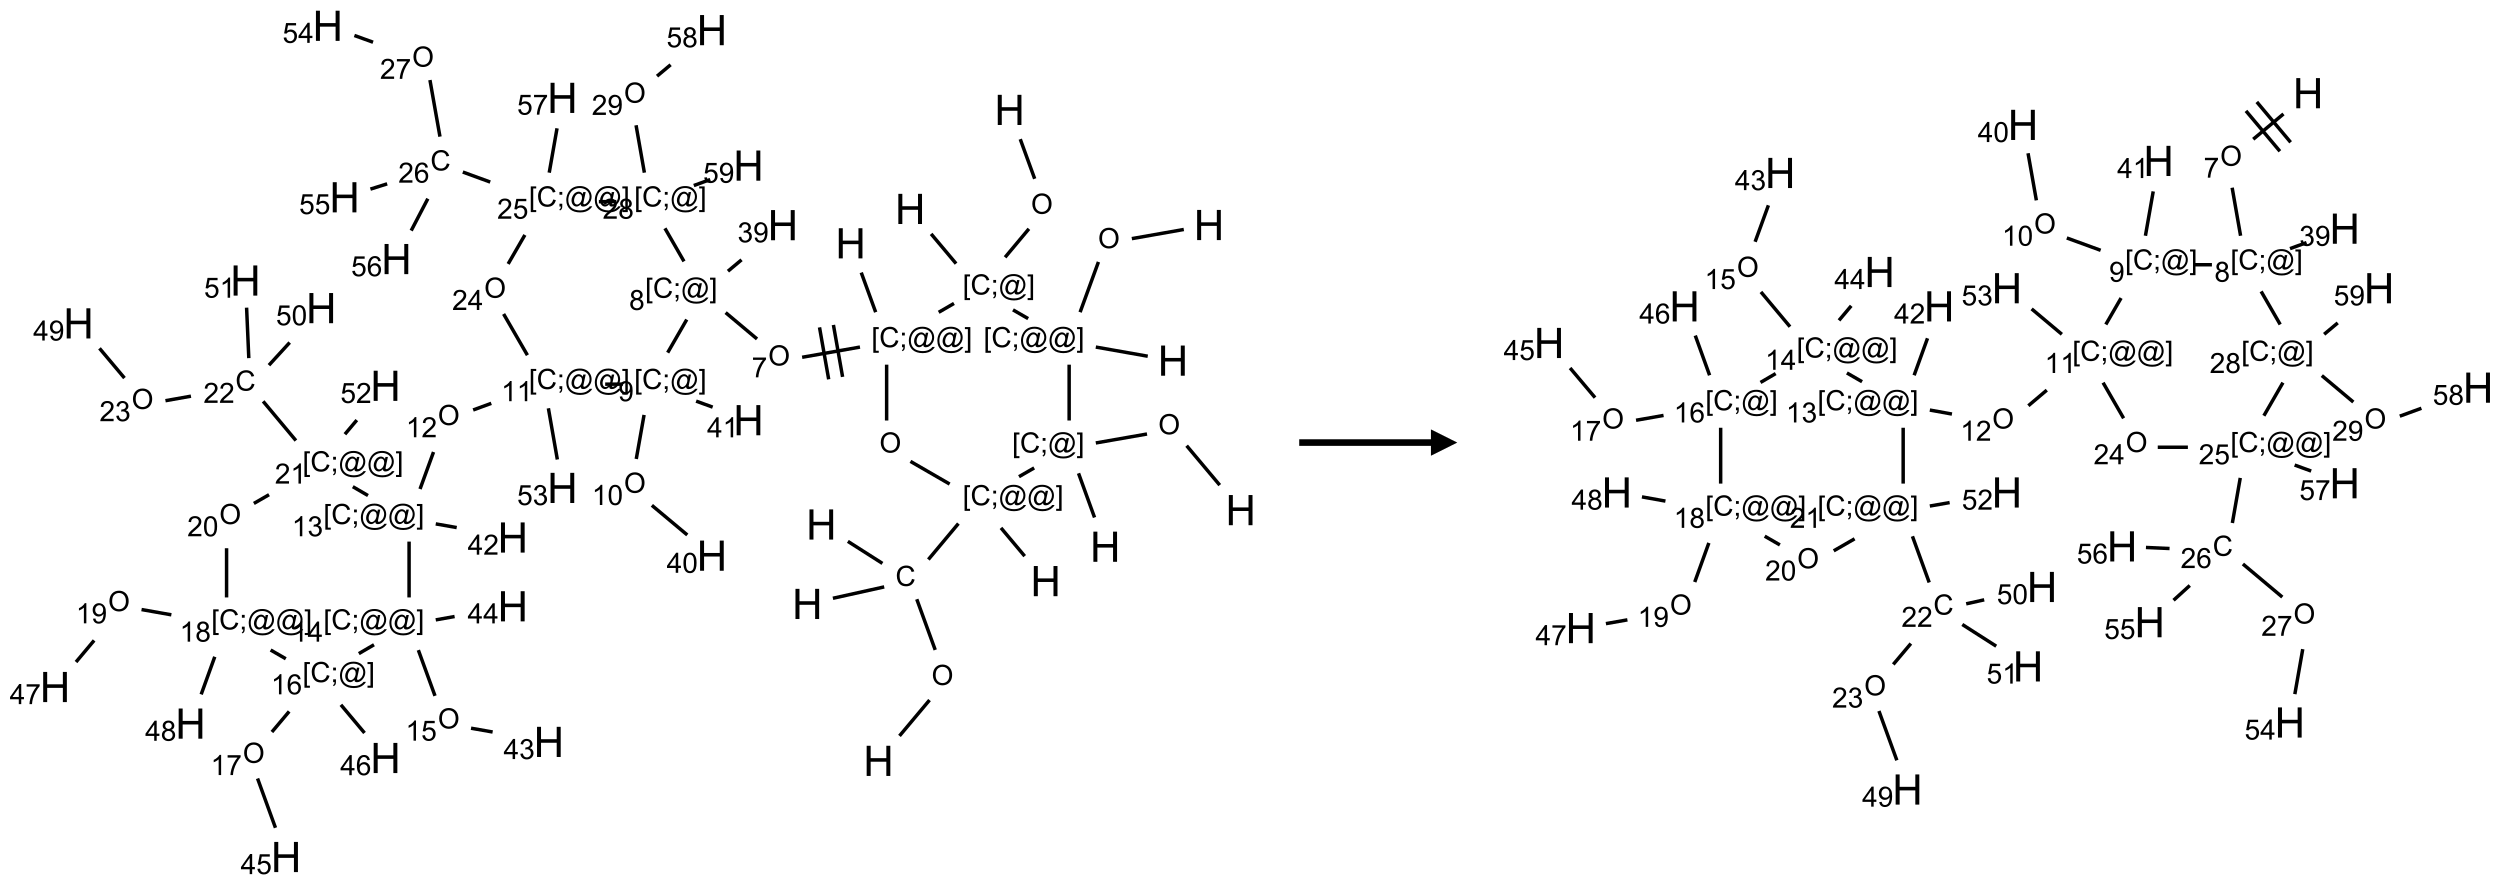 <?xml version="1.0" encoding="UTF-8"?>
<svg xmlns="http://www.w3.org/2000/svg" xmlns:xlink="http://www.w3.org/1999/xlink" width="949" height="336" viewBox="0 0 949 336">
<defs>
<g>
<g id="glyph-0-0">
<path d="M 2 0 L 2 -10 L 10 -10 L 10 0 Z M 2.25 -0.25 L 9.75 -0.25 L 9.75 -9.75 L 2.25 -9.75 Z M 2.25 -0.25 "/>
</g>
<g id="glyph-0-1">
<path d="M 1.281 0 L 1.281 -11.453 L 2.797 -11.453 L 2.797 -6.75 L 8.75 -6.75 L 8.75 -11.453 L 10.266 -11.453 L 10.266 0 L 8.75 0 L 8.75 -5.398 L 2.797 -5.398 L 2.797 0 Z M 1.281 0 "/>
</g>
<g id="glyph-1-0">
<path d="M 1.332 0 L 1.332 -6.668 L 6.668 -6.668 L 6.668 0 Z M 1.5 -0.168 L 6.5 -0.168 L 6.5 -6.5 L 1.5 -6.5 Z M 1.5 -0.168 "/>
</g>
<g id="glyph-1-1">
<path d="M 0.516 -3.719 C 0.516 -4.984 0.855 -5.977 1.535 -6.695 C 2.215 -7.414 3.094 -7.77 4.172 -7.77 C 4.875 -7.77 5.512 -7.602 6.078 -7.266 C 6.645 -6.93 7.074 -6.461 7.371 -5.855 C 7.668 -5.254 7.816 -4.57 7.816 -3.809 C 7.816 -3.035 7.66 -2.34 7.348 -1.73 C 7.035 -1.117 6.594 -0.656 6.02 -0.34 C 5.449 -0.027 4.828 0.129 4.168 0.129 C 3.449 0.129 2.805 -0.043 2.238 -0.391 C 1.672 -0.738 1.246 -1.211 0.953 -1.812 C 0.66 -2.414 0.516 -3.047 0.516 -3.719 Z M 1.559 -3.703 C 1.559 -2.781 1.805 -2.059 2.301 -1.527 C 2.793 -1 3.414 -0.734 4.16 -0.734 C 4.922 -0.734 5.547 -1 6.039 -1.535 C 6.531 -2.07 6.777 -2.828 6.777 -3.812 C 6.777 -4.434 6.672 -4.977 6.461 -5.441 C 6.25 -5.902 5.945 -6.262 5.539 -6.52 C 5.133 -6.773 4.68 -6.902 4.176 -6.902 C 3.461 -6.902 2.848 -6.656 2.332 -6.164 C 1.816 -5.672 1.559 -4.852 1.559 -3.703 Z M 1.559 -3.703 "/>
</g>
<g id="glyph-1-2">
<path d="M 6.27 -2.676 L 7.281 -2.422 C 7.07 -1.594 6.688 -0.961 6.137 -0.523 C 5.586 -0.086 4.914 0.129 4.121 0.129 C 3.297 0.129 2.629 -0.039 2.113 -0.371 C 1.598 -0.707 1.203 -1.191 0.934 -1.828 C 0.664 -2.465 0.531 -3.145 0.531 -3.875 C 0.531 -4.672 0.684 -5.363 0.988 -5.957 C 1.293 -6.547 1.723 -6.996 2.285 -7.305 C 2.844 -7.613 3.461 -7.766 4.137 -7.766 C 4.898 -7.766 5.543 -7.57 6.062 -7.184 C 6.582 -6.793 6.945 -6.246 7.152 -5.543 L 6.156 -5.309 C 5.98 -5.863 5.723 -6.266 5.387 -6.52 C 5.051 -6.773 4.625 -6.902 4.113 -6.902 C 3.527 -6.902 3.039 -6.762 2.645 -6.48 C 2.25 -6.199 1.973 -5.82 1.812 -5.348 C 1.652 -4.871 1.574 -4.383 1.574 -3.879 C 1.574 -3.23 1.668 -2.664 1.855 -2.18 C 2.047 -1.695 2.34 -1.332 2.738 -1.094 C 3.137 -0.855 3.57 -0.734 4.035 -0.734 C 4.602 -0.734 5.082 -0.898 5.473 -1.223 C 5.867 -1.551 6.133 -2.035 6.27 -2.676 Z M 6.27 -2.676 "/>
</g>
<g id="glyph-1-3">
<path d="M 0.723 2.121 L 0.723 -7.637 L 2.793 -7.637 L 2.793 -6.859 L 1.66 -6.859 L 1.66 1.344 L 2.793 1.344 L 2.793 2.121 Z M 0.723 2.121 "/>
</g>
<g id="glyph-1-4">
<path d="M 0.949 -4.465 L 0.949 -5.531 L 2.016 -5.531 L 2.016 -4.465 Z M 0.949 0 L 0.949 -1.066 L 2.016 -1.066 L 2.016 0 C 2.016 0.391 1.945 0.711 1.809 0.949 C 1.668 1.191 1.449 1.379 1.145 1.512 L 0.887 1.109 C 1.082 1.023 1.23 0.895 1.324 0.727 C 1.418 0.559 1.469 0.316 1.48 0 Z M 0.949 0 "/>
</g>
<g id="glyph-1-5">
<path d="M 6.047 -0.848 C 5.82 -0.59 5.57 -0.379 5.289 -0.223 C 5.008 -0.062 4.73 0.016 4.449 0.016 C 4.141 0.016 3.84 -0.074 3.547 -0.254 C 3.254 -0.434 3.02 -0.715 2.836 -1.09 C 2.652 -1.465 2.562 -1.875 2.562 -2.324 C 2.562 -2.875 2.703 -3.43 2.988 -3.98 C 3.27 -4.535 3.621 -4.953 4.043 -5.23 C 4.461 -5.508 4.871 -5.645 5.266 -5.645 C 5.566 -5.645 5.855 -5.566 6.129 -5.41 C 6.402 -5.25 6.641 -5.012 6.84 -4.688 L 7.016 -5.496 L 7.949 -5.496 L 7.199 -2 C 7.094 -1.516 7.043 -1.246 7.043 -1.191 C 7.043 -1.098 7.078 -1.02 7.148 -0.949 C 7.219 -0.883 7.305 -0.848 7.406 -0.848 C 7.59 -0.848 7.832 -0.953 8.129 -1.168 C 8.527 -1.445 8.84 -1.816 9.07 -2.285 C 9.301 -2.75 9.418 -3.234 9.418 -3.73 C 9.418 -4.309 9.27 -4.852 8.973 -5.355 C 8.676 -5.859 8.23 -6.262 7.645 -6.562 C 7.055 -6.863 6.406 -7.016 5.691 -7.016 C 4.879 -7.016 4.137 -6.824 3.465 -6.445 C 2.793 -6.066 2.273 -5.52 1.902 -4.809 C 1.535 -4.098 1.348 -3.34 1.348 -2.527 C 1.348 -1.676 1.535 -0.941 1.902 -0.328 C 2.273 0.285 2.809 0.742 3.508 1.035 C 4.207 1.328 4.984 1.473 5.832 1.473 C 6.742 1.473 7.504 1.32 8.121 1.016 C 8.734 0.711 9.195 0.34 9.5 -0.098 L 10.441 -0.098 C 10.266 0.266 9.961 0.637 9.531 1.016 C 9.102 1.395 8.59 1.695 7.996 1.914 C 7.402 2.133 6.688 2.246 5.848 2.246 C 5.078 2.246 4.367 2.145 3.715 1.949 C 3.066 1.75 2.512 1.453 2.051 1.055 C 1.594 0.656 1.25 0.199 1.016 -0.316 C 0.723 -0.973 0.578 -1.684 0.578 -2.441 C 0.578 -3.289 0.75 -4.098 1.098 -4.863 C 1.523 -5.805 2.125 -6.527 2.902 -7.027 C 3.684 -7.527 4.629 -7.777 5.738 -7.777 C 6.602 -7.777 7.375 -7.602 8.059 -7.246 C 8.746 -6.895 9.285 -6.371 9.684 -5.672 C 10.02 -5.07 10.188 -4.418 10.188 -3.715 C 10.188 -2.707 9.832 -1.812 9.125 -1.031 C 8.492 -0.328 7.801 0.02 7.051 0.02 C 6.812 0.02 6.617 -0.016 6.473 -0.09 C 6.324 -0.16 6.215 -0.266 6.145 -0.402 C 6.102 -0.488 6.066 -0.637 6.047 -0.848 Z M 3.527 -2.262 C 3.527 -1.785 3.641 -1.414 3.863 -1.152 C 4.09 -0.887 4.348 -0.754 4.641 -0.754 C 4.836 -0.754 5.039 -0.812 5.254 -0.93 C 5.469 -1.047 5.676 -1.219 5.871 -1.449 C 6.066 -1.676 6.23 -1.969 6.355 -2.32 C 6.48 -2.672 6.543 -3.027 6.543 -3.379 C 6.543 -3.852 6.426 -4.219 6.191 -4.48 C 5.957 -4.738 5.672 -4.871 5.332 -4.871 C 5.109 -4.871 4.902 -4.812 4.707 -4.699 C 4.512 -4.586 4.32 -4.406 4.137 -4.156 C 3.953 -3.906 3.805 -3.602 3.691 -3.246 C 3.582 -2.887 3.527 -2.559 3.527 -2.262 Z M 3.527 -2.262 "/>
</g>
<g id="glyph-1-6">
<path d="M 2.27 2.121 L 0.203 2.121 L 0.203 1.344 L 1.332 1.344 L 1.332 -6.859 L 0.203 -6.859 L 0.203 -7.637 L 2.27 -7.637 Z M 2.27 2.121 "/>
</g>
<g id="glyph-1-7">
<path d="M 0.504 -6.637 L 0.504 -7.535 L 5.449 -7.535 L 5.449 -6.809 C 4.961 -6.289 4.48 -5.602 4.004 -4.746 C 3.527 -3.887 3.156 -3.004 2.895 -2.098 C 2.707 -1.461 2.59 -0.762 2.535 0 L 1.574 0 C 1.582 -0.602 1.703 -1.328 1.926 -2.176 C 2.152 -3.027 2.477 -3.848 2.898 -4.637 C 3.32 -5.426 3.77 -6.094 4.246 -6.637 Z M 0.504 -6.637 "/>
</g>
<g id="glyph-1-8">
<path d="M 1.887 -4.141 C 1.496 -4.281 1.207 -4.484 1.02 -4.75 C 0.832 -5.016 0.738 -5.328 0.738 -5.699 C 0.738 -6.254 0.938 -6.719 1.34 -7.098 C 1.738 -7.477 2.27 -7.668 2.934 -7.668 C 3.598 -7.668 4.137 -7.473 4.543 -7.086 C 4.949 -6.699 5.152 -6.227 5.152 -5.672 C 5.152 -5.316 5.059 -5.008 4.871 -4.746 C 4.688 -4.484 4.406 -4.281 4.027 -4.141 C 4.496 -3.988 4.852 -3.742 5.098 -3.402 C 5.34 -3.062 5.465 -2.656 5.465 -2.184 C 5.465 -1.531 5.234 -0.98 4.77 -0.535 C 4.309 -0.09 3.703 0.129 2.949 0.129 C 2.195 0.129 1.586 -0.094 1.125 -0.539 C 0.664 -0.984 0.434 -1.543 0.434 -2.207 C 0.434 -2.703 0.559 -3.121 0.809 -3.457 C 1.062 -3.793 1.422 -4.02 1.887 -4.141 Z M 1.699 -5.73 C 1.699 -5.367 1.812 -5.074 2.047 -4.844 C 2.281 -4.613 2.582 -4.5 2.953 -4.5 C 3.312 -4.5 3.609 -4.613 3.84 -4.84 C 4.07 -5.066 4.188 -5.348 4.188 -5.676 C 4.188 -6.02 4.07 -6.309 3.832 -6.543 C 3.594 -6.777 3.297 -6.895 2.941 -6.895 C 2.586 -6.895 2.289 -6.781 2.051 -6.551 C 1.816 -6.324 1.699 -6.047 1.699 -5.73 Z M 1.395 -2.203 C 1.395 -1.938 1.461 -1.676 1.586 -1.426 C 1.711 -1.176 1.902 -0.984 2.152 -0.848 C 2.402 -0.711 2.672 -0.641 2.957 -0.641 C 3.406 -0.641 3.777 -0.785 4.066 -1.074 C 4.359 -1.363 4.504 -1.727 4.504 -2.172 C 4.504 -2.625 4.355 -2.996 4.055 -3.293 C 3.754 -3.586 3.379 -3.734 2.926 -3.734 C 2.484 -3.734 2.121 -3.59 1.832 -3.297 C 1.543 -3.004 1.395 -2.641 1.395 -2.203 Z M 1.395 -2.203 "/>
</g>
<g id="glyph-1-9">
<path d="M 0.449 -2.016 L 1.387 -2.141 C 1.492 -1.609 1.676 -1.227 1.934 -0.992 C 2.191 -0.758 2.508 -0.641 2.879 -0.641 C 3.32 -0.641 3.695 -0.793 3.996 -1.098 C 4.301 -1.402 4.453 -1.781 4.453 -2.234 C 4.453 -2.664 4.312 -3.02 4.031 -3.301 C 3.75 -3.578 3.391 -3.719 2.957 -3.719 C 2.781 -3.719 2.562 -3.684 2.297 -3.613 L 2.402 -4.438 C 2.465 -4.43 2.516 -4.426 2.551 -4.426 C 2.949 -4.426 3.312 -4.531 3.629 -4.738 C 3.949 -4.949 4.109 -5.27 4.109 -5.703 C 4.109 -6.047 3.992 -6.332 3.762 -6.559 C 3.527 -6.785 3.227 -6.895 2.859 -6.895 C 2.496 -6.895 2.191 -6.781 1.949 -6.551 C 1.707 -6.324 1.547 -5.98 1.48 -5.52 L 0.543 -5.688 C 0.656 -6.316 0.918 -6.805 1.324 -7.148 C 1.73 -7.492 2.234 -7.668 2.84 -7.668 C 3.254 -7.668 3.641 -7.578 3.988 -7.398 C 4.34 -7.219 4.609 -6.977 4.793 -6.668 C 4.98 -6.359 5.074 -6.031 5.074 -5.684 C 5.074 -5.352 4.984 -5.051 4.809 -4.781 C 4.629 -4.512 4.367 -4.297 4.02 -4.137 C 4.473 -4.031 4.824 -3.816 5.074 -3.488 C 5.324 -3.16 5.449 -2.75 5.449 -2.254 C 5.449 -1.59 5.203 -1.023 4.719 -0.559 C 4.234 -0.098 3.617 0.137 2.875 0.137 C 2.203 0.137 1.648 -0.062 1.207 -0.465 C 0.762 -0.863 0.512 -1.379 0.449 -2.016 Z M 0.449 -2.016 "/>
</g>
<g id="glyph-1-10">
<path d="M 0.582 -1.766 L 1.484 -1.848 C 1.562 -1.426 1.707 -1.117 1.922 -0.926 C 2.137 -0.734 2.414 -0.641 2.75 -0.641 C 3.039 -0.641 3.289 -0.707 3.508 -0.84 C 3.727 -0.973 3.902 -1.148 4.043 -1.367 C 4.18 -1.586 4.297 -1.887 4.391 -2.262 C 4.484 -2.637 4.531 -3.016 4.531 -3.406 C 4.531 -3.449 4.531 -3.512 4.527 -3.594 C 4.34 -3.297 4.082 -3.055 3.758 -2.867 C 3.434 -2.68 3.082 -2.59 2.703 -2.59 C 2.07 -2.59 1.535 -2.816 1.098 -3.277 C 0.66 -3.734 0.441 -4.34 0.441 -5.09 C 0.441 -5.863 0.672 -6.484 1.129 -6.957 C 1.586 -7.43 2.156 -7.668 2.844 -7.668 C 3.34 -7.668 3.793 -7.531 4.207 -7.266 C 4.617 -7 4.93 -6.617 5.145 -6.121 C 5.355 -5.629 5.465 -4.91 5.465 -3.973 C 5.465 -2.996 5.359 -2.223 5.145 -1.645 C 4.934 -1.066 4.617 -0.625 4.199 -0.324 C 3.781 -0.02 3.293 0.129 2.73 0.129 C 2.133 0.129 1.645 -0.035 1.266 -0.367 C 0.887 -0.699 0.66 -1.164 0.582 -1.766 Z M 4.422 -5.137 C 4.422 -5.676 4.277 -6.102 3.992 -6.418 C 3.707 -6.734 3.359 -6.891 2.957 -6.891 C 2.543 -6.891 2.18 -6.719 1.871 -6.379 C 1.562 -6.039 1.406 -5.598 1.406 -5.059 C 1.406 -4.57 1.555 -4.176 1.848 -3.871 C 2.141 -3.566 2.5 -3.418 2.934 -3.418 C 3.367 -3.418 3.723 -3.57 4.004 -3.871 C 4.281 -4.176 4.422 -4.598 4.422 -5.137 Z M 4.422 -5.137 "/>
</g>
<g id="glyph-1-11">
<path d="M 3.973 0 L 3.035 0 L 3.035 -5.973 C 2.809 -5.758 2.516 -5.543 2.148 -5.328 C 1.781 -5.113 1.453 -4.953 1.16 -4.844 L 1.16 -5.75 C 1.684 -5.996 2.145 -6.297 2.535 -6.645 C 2.93 -6.996 3.207 -7.336 3.371 -7.668 L 3.973 -7.668 Z M 3.973 0 "/>
</g>
<g id="glyph-1-12">
<path d="M 0.441 -3.766 C 0.441 -4.668 0.535 -5.395 0.723 -5.945 C 0.906 -6.496 1.184 -6.922 1.551 -7.219 C 1.918 -7.516 2.375 -7.668 2.934 -7.668 C 3.344 -7.668 3.703 -7.586 4.012 -7.418 C 4.32 -7.254 4.574 -7.016 4.777 -6.707 C 4.977 -6.395 5.137 -6.016 5.25 -5.57 C 5.363 -5.125 5.422 -4.523 5.422 -3.766 C 5.422 -2.871 5.328 -2.148 5.145 -1.598 C 4.961 -1.047 4.688 -0.621 4.32 -0.32 C 3.953 -0.02 3.492 0.129 2.934 0.129 C 2.195 0.129 1.617 -0.133 1.199 -0.66 C 0.695 -1.297 0.441 -2.332 0.441 -3.766 Z M 1.406 -3.766 C 1.406 -2.512 1.555 -1.68 1.848 -1.262 C 2.141 -0.848 2.5 -0.641 2.934 -0.641 C 3.363 -0.641 3.727 -0.848 4.02 -1.266 C 4.312 -1.684 4.457 -2.516 4.457 -3.766 C 4.457 -5.023 4.312 -5.859 4.02 -6.27 C 3.727 -6.684 3.359 -6.891 2.922 -6.891 C 2.492 -6.891 2.148 -6.707 1.891 -6.344 C 1.566 -5.879 1.406 -5.02 1.406 -3.766 Z M 1.406 -3.766 "/>
</g>
<g id="glyph-1-13">
<path d="M 3.449 0 L 3.449 -1.828 L 0.137 -1.828 L 0.137 -2.688 L 3.621 -7.637 L 4.387 -7.637 L 4.387 -2.688 L 5.418 -2.688 L 5.418 -1.828 L 4.387 -1.828 L 4.387 0 Z M 3.449 -2.688 L 3.449 -6.129 L 1.059 -2.688 Z M 3.449 -2.688 "/>
</g>
<g id="glyph-1-14">
<path d="M 5.371 -0.902 L 5.371 0 L 0.324 0 C 0.316 -0.227 0.352 -0.441 0.434 -0.652 C 0.562 -0.996 0.766 -1.332 1.051 -1.668 C 1.332 -2 1.742 -2.387 2.277 -2.824 C 3.105 -3.504 3.668 -4.043 3.957 -4.441 C 4.25 -4.84 4.395 -5.215 4.395 -5.566 C 4.395 -5.938 4.262 -6.254 3.996 -6.508 C 3.73 -6.762 3.387 -6.891 2.957 -6.891 C 2.508 -6.891 2.145 -6.754 1.875 -6.484 C 1.605 -6.215 1.469 -5.84 1.465 -5.359 L 0.5 -5.457 C 0.566 -6.176 0.812 -6.727 1.246 -7.102 C 1.676 -7.477 2.254 -7.668 2.98 -7.668 C 3.711 -7.668 4.293 -7.465 4.719 -7.059 C 5.145 -6.652 5.359 -6.148 5.359 -5.547 C 5.359 -5.242 5.297 -4.941 5.172 -4.645 C 5.047 -4.352 4.84 -4.039 4.551 -3.715 C 4.262 -3.387 3.777 -2.938 3.105 -2.371 C 2.543 -1.898 2.18 -1.578 2.02 -1.41 C 1.859 -1.242 1.73 -1.07 1.625 -0.902 Z M 5.371 -0.902 "/>
</g>
<g id="glyph-1-15">
<path d="M 0.441 -2 L 1.426 -2.082 C 1.5 -1.605 1.668 -1.242 1.934 -1.004 C 2.199 -0.762 2.52 -0.641 2.895 -0.641 C 3.348 -0.641 3.73 -0.812 4.043 -1.152 C 4.355 -1.492 4.512 -1.941 4.512 -2.504 C 4.512 -3.039 4.359 -3.461 4.059 -3.77 C 3.758 -4.078 3.367 -4.234 2.879 -4.234 C 2.578 -4.234 2.305 -4.164 2.062 -4.027 C 1.82 -3.891 1.629 -3.715 1.488 -3.496 L 0.609 -3.609 L 1.348 -7.531 L 5.145 -7.531 L 5.145 -6.637 L 2.098 -6.637 L 1.688 -4.582 C 2.145 -4.902 2.625 -5.062 3.129 -5.062 C 3.797 -5.062 4.359 -4.832 4.816 -4.371 C 5.277 -3.91 5.504 -3.312 5.504 -2.59 C 5.504 -1.898 5.305 -1.301 4.902 -0.797 C 4.41 -0.18 3.742 0.129 2.895 0.129 C 2.199 0.129 1.633 -0.062 1.195 -0.453 C 0.758 -0.844 0.504 -1.359 0.441 -2 Z M 0.441 -2 "/>
</g>
<g id="glyph-1-16">
<path d="M 5.309 -5.766 L 4.375 -5.691 C 4.293 -6.059 4.172 -6.328 4.02 -6.496 C 3.766 -6.762 3.453 -6.895 3.082 -6.895 C 2.785 -6.895 2.523 -6.812 2.297 -6.645 C 2 -6.43 1.77 -6.117 1.598 -5.703 C 1.43 -5.289 1.34 -4.703 1.332 -3.938 C 1.559 -4.281 1.836 -4.535 2.16 -4.703 C 2.488 -4.871 2.828 -4.953 3.188 -4.953 C 3.812 -4.953 4.344 -4.723 4.785 -4.262 C 5.223 -3.801 5.441 -3.207 5.441 -2.48 C 5.441 -2 5.34 -1.555 5.133 -1.145 C 4.926 -0.73 4.641 -0.418 4.281 -0.199 C 3.922 0.02 3.512 0.129 3.051 0.129 C 2.27 0.129 1.633 -0.156 1.141 -0.73 C 0.648 -1.305 0.402 -2.254 0.402 -3.574 C 0.402 -5.051 0.672 -6.121 1.219 -6.793 C 1.695 -7.375 2.336 -7.668 3.141 -7.668 C 3.742 -7.668 4.234 -7.5 4.617 -7.16 C 5 -6.824 5.23 -6.359 5.309 -5.766 Z M 1.48 -2.473 C 1.48 -2.152 1.547 -1.844 1.684 -1.547 C 1.82 -1.25 2.016 -1.027 2.262 -0.871 C 2.508 -0.719 2.766 -0.641 3.035 -0.641 C 3.434 -0.641 3.773 -0.801 4.059 -1.121 C 4.344 -1.441 4.484 -1.875 4.484 -2.422 C 4.484 -2.949 4.344 -3.367 4.062 -3.668 C 3.781 -3.973 3.426 -4.125 3 -4.125 C 2.578 -4.125 2.219 -3.973 1.922 -3.668 C 1.625 -3.363 1.48 -2.969 1.48 -2.473 Z M 1.48 -2.473 "/>
</g>
</g>
</defs>
<path fill="none" stroke-width="0.033" stroke-linecap="butt" stroke-linejoin="miter" stroke="rgb(0%, 0%, 0%)" stroke-opacity="1" stroke-miterlimit="10" d="M 8.014 6.739 L 8.299 6.399 " transform="matrix(40, 0, 0, 40, 20.887, 9.787)"/>
<path fill="none" stroke-width="0.033" stroke-linecap="butt" stroke-linejoin="miter" stroke="rgb(0%, 0%, 0%)" stroke-opacity="1" stroke-miterlimit="10" d="M 8.353 5.923 L 8.178 5.442 " transform="matrix(40, 0, 0, 40, 20.887, 9.787)"/>
<path fill="none" stroke-width="0.033" stroke-linecap="butt" stroke-linejoin="miter" stroke="rgb(0%, 0%, 0%)" stroke-opacity="1" stroke-miterlimit="10" d="M 7.852 5.102 L 7.524 4.893 " transform="matrix(40, 0, 0, 40, 20.887, 9.787)"/>
<path fill="none" stroke-width="0.033" stroke-linecap="butt" stroke-linejoin="miter" stroke="rgb(0%, 0%, 0%)" stroke-opacity="1" stroke-miterlimit="10" d="M 7.869 5.325 L 7.382 5.433 " transform="matrix(40, 0, 0, 40, 20.887, 9.787)"/>
<path fill="none" stroke-width="0.033" stroke-linecap="butt" stroke-linejoin="miter" stroke="rgb(0%, 0%, 0%)" stroke-opacity="1" stroke-miterlimit="10" d="M 8.288 5.065 L 8.573 4.724 " transform="matrix(40, 0, 0, 40, 20.887, 9.787)"/>
<path fill="none" stroke-width="0.033" stroke-linecap="butt" stroke-linejoin="miter" stroke="rgb(0%, 0%, 0%)" stroke-opacity="1" stroke-miterlimit="10" d="M 8.977 4.765 L 9.202 5.033 " transform="matrix(40, 0, 0, 40, 20.887, 9.787)"/>
<path fill="none" stroke-width="0.033" stroke-linecap="butt" stroke-linejoin="miter" stroke="rgb(0%, 0%, 0%)" stroke-opacity="1" stroke-miterlimit="10" d="M 8.49 4.349 L 8.118 4.134 " transform="matrix(40, 0, 0, 40, 20.887, 9.787)"/>
<path fill="none" stroke-width="0.033" stroke-linecap="butt" stroke-linejoin="miter" stroke="rgb(0%, 0%, 0%)" stroke-opacity="1" stroke-miterlimit="10" d="M 7.892 3.746 L 7.892 3.216 " transform="matrix(40, 0, 0, 40, 20.887, 9.787)"/>
<path fill="none" stroke-width="0.033" stroke-linecap="butt" stroke-linejoin="miter" stroke="rgb(0%, 0%, 0%)" stroke-opacity="1" stroke-miterlimit="10" d="M 7.788 2.718 L 7.651 2.342 " transform="matrix(40, 0, 0, 40, 20.887, 9.787)"/>
<path fill="none" stroke-width="0.033" stroke-linecap="butt" stroke-linejoin="miter" stroke="rgb(0%, 0%, 0%)" stroke-opacity="1" stroke-miterlimit="10" d="M 7.639 3.049 L 7.09 3.146 " transform="matrix(40, 0, 0, 40, 20.887, 9.787)"/>
<path fill="none" stroke-width="0.033" stroke-linecap="butt" stroke-linejoin="miter" stroke="rgb(0%, 0%, 0%)" stroke-opacity="1" stroke-miterlimit="10" d="M 7.255 2.862 L 7.342 3.355 " transform="matrix(40, 0, 0, 40, 20.887, 9.787)"/>
<path fill="none" stroke-width="0.033" stroke-linecap="butt" stroke-linejoin="miter" stroke="rgb(0%, 0%, 0%)" stroke-opacity="1" stroke-miterlimit="10" d="M 7.387 2.839 L 7.474 3.332 " transform="matrix(40, 0, 0, 40, 20.887, 9.787)"/>
<path fill="none" stroke-width="0.033" stroke-linecap="butt" stroke-linejoin="miter" stroke="rgb(0%, 0%, 0%)" stroke-opacity="1" stroke-miterlimit="10" d="M 6.662 2.972 L 6.364 2.722 " transform="matrix(40, 0, 0, 40, 20.887, 9.787)"/>
<path fill="none" stroke-width="0.033" stroke-linecap="butt" stroke-linejoin="miter" stroke="rgb(0%, 0%, 0%)" stroke-opacity="1" stroke-miterlimit="10" d="M 6.386 2.329 L 6.515 2.221 " transform="matrix(40, 0, 0, 40, 20.887, 9.787)"/>
<path fill="none" stroke-width="0.033" stroke-linecap="butt" stroke-linejoin="miter" stroke="rgb(0%, 0%, 0%)" stroke-opacity="1" stroke-miterlimit="10" d="M 5.995 2.788 L 5.814 3.102 " transform="matrix(40, 0, 0, 40, 20.887, 9.787)"/>
<path fill="none" stroke-width="0.033" stroke-linecap="butt" stroke-linejoin="miter" stroke="rgb(0%, 0%, 0%)" stroke-opacity="1" stroke-miterlimit="10" d="M 5.59 3.693 L 5.516 4.111 " transform="matrix(40, 0, 0, 40, 20.887, 9.787)"/>
<path fill="none" stroke-width="0.033" stroke-linecap="butt" stroke-linejoin="miter" stroke="rgb(0%, 0%, 0%)" stroke-opacity="1" stroke-miterlimit="10" d="M 5.664 4.551 L 6 4.832 " transform="matrix(40, 0, 0, 40, 20.887, 9.787)"/>
<path fill="none" stroke-width="0.033" stroke-linecap="butt" stroke-linejoin="miter" stroke="rgb(0%, 0%, 0%)" stroke-opacity="1" stroke-miterlimit="10" d="M 6.084 3.562 L 6.241 3.619 " transform="matrix(40, 0, 0, 40, 20.887, 9.787)"/>
<path fill="none" stroke-width="0.033" stroke-linecap="butt" stroke-linejoin="miter" stroke="rgb(0%, 0%, 0%)" stroke-opacity="1" stroke-miterlimit="10" d="M 5.388 3.401 L 5.221 3.401 " transform="matrix(40, 0, 0, 40, 20.887, 9.787)"/>
<path fill="none" stroke-width="0.033" stroke-linecap="butt" stroke-linejoin="miter" stroke="rgb(0%, 0%, 0%)" stroke-opacity="1" stroke-miterlimit="10" d="M 4.14 3.583 L 3.968 3.646 " transform="matrix(40, 0, 0, 40, 20.887, 9.787)"/>
<path fill="none" stroke-width="0.033" stroke-linecap="butt" stroke-linejoin="miter" stroke="rgb(0%, 0%, 0%)" stroke-opacity="1" stroke-miterlimit="10" d="M 3.592 4.045 L 3.464 4.396 " transform="matrix(40, 0, 0, 40, 20.887, 9.787)"/>
<path fill="none" stroke-width="0.033" stroke-linecap="butt" stroke-linejoin="miter" stroke="rgb(0%, 0%, 0%)" stroke-opacity="1" stroke-miterlimit="10" d="M 3.613 4.727 L 3.812 4.762 " transform="matrix(40, 0, 0, 40, 20.887, 9.787)"/>
<path fill="none" stroke-width="0.033" stroke-linecap="butt" stroke-linejoin="miter" stroke="rgb(0%, 0%, 0%)" stroke-opacity="1" stroke-miterlimit="10" d="M 3.36 4.895 L 3.36 5.425 " transform="matrix(40, 0, 0, 40, 20.887, 9.787)"/>
<path fill="none" stroke-width="0.033" stroke-linecap="butt" stroke-linejoin="miter" stroke="rgb(0%, 0%, 0%)" stroke-opacity="1" stroke-miterlimit="10" d="M 3.448 5.925 L 3.606 6.359 " transform="matrix(40, 0, 0, 40, 20.887, 9.787)"/>
<path fill="none" stroke-width="0.033" stroke-linecap="butt" stroke-linejoin="miter" stroke="rgb(0%, 0%, 0%)" stroke-opacity="1" stroke-miterlimit="10" d="M 3.948 6.666 L 4.153 6.702 " transform="matrix(40, 0, 0, 40, 20.887, 9.787)"/>
<path fill="none" stroke-width="0.033" stroke-linecap="butt" stroke-linejoin="miter" stroke="rgb(0%, 0%, 0%)" stroke-opacity="1" stroke-miterlimit="10" d="M 3.613 5.638 L 3.792 5.606 " transform="matrix(40, 0, 0, 40, 20.887, 9.787)"/>
<path fill="none" stroke-width="0.033" stroke-linecap="butt" stroke-linejoin="miter" stroke="rgb(0%, 0%, 0%)" stroke-opacity="1" stroke-miterlimit="10" d="M 3.027 5.874 L 2.883 5.958 " transform="matrix(40, 0, 0, 40, 20.887, 9.787)"/>
<path fill="none" stroke-width="0.033" stroke-linecap="butt" stroke-linejoin="miter" stroke="rgb(0%, 0%, 0%)" stroke-opacity="1" stroke-miterlimit="10" d="M 2.222 6.507 L 2.058 6.702 " transform="matrix(40, 0, 0, 40, 20.887, 9.787)"/>
<path fill="none" stroke-width="0.033" stroke-linecap="butt" stroke-linejoin="miter" stroke="rgb(0%, 0%, 0%)" stroke-opacity="1" stroke-miterlimit="10" d="M 1.922 7.143 L 2.092 7.611 " transform="matrix(40, 0, 0, 40, 20.887, 9.787)"/>
<path fill="none" stroke-width="0.033" stroke-linecap="butt" stroke-linejoin="miter" stroke="rgb(0%, 0%, 0%)" stroke-opacity="1" stroke-miterlimit="10" d="M 2.713 6.444 L 2.937 6.711 " transform="matrix(40, 0, 0, 40, 20.887, 9.787)"/>
<path fill="none" stroke-width="0.033" stroke-linecap="butt" stroke-linejoin="miter" stroke="rgb(0%, 0%, 0%)" stroke-opacity="1" stroke-miterlimit="10" d="M 2.19 6.007 L 2.046 5.924 " transform="matrix(40, 0, 0, 40, 20.887, 9.787)"/>
<path fill="none" stroke-width="0.033" stroke-linecap="butt" stroke-linejoin="miter" stroke="rgb(0%, 0%, 0%)" stroke-opacity="1" stroke-miterlimit="10" d="M 1.104 5.59 L 0.821 5.54 " transform="matrix(40, 0, 0, 40, 20.887, 9.787)"/>
<path fill="none" stroke-width="0.033" stroke-linecap="butt" stroke-linejoin="miter" stroke="rgb(0%, 0%, 0%)" stroke-opacity="1" stroke-miterlimit="10" d="M 0.371 5.833 L 0.199 6.038 " transform="matrix(40, 0, 0, 40, 20.887, 9.787)"/>
<path fill="none" stroke-width="0.033" stroke-linecap="butt" stroke-linejoin="miter" stroke="rgb(0%, 0%, 0%)" stroke-opacity="1" stroke-miterlimit="10" d="M 1.516 5.988 L 1.387 6.345 " transform="matrix(40, 0, 0, 40, 20.887, 9.787)"/>
<path fill="none" stroke-width="0.033" stroke-linecap="butt" stroke-linejoin="miter" stroke="rgb(0%, 0%, 0%)" stroke-opacity="1" stroke-miterlimit="10" d="M 1.628 5.425 L 1.628 4.958 " transform="matrix(40, 0, 0, 40, 20.887, 9.787)"/>
<path fill="none" stroke-width="0.033" stroke-linecap="butt" stroke-linejoin="miter" stroke="rgb(0%, 0%, 0%)" stroke-opacity="1" stroke-miterlimit="10" d="M 1.887 4.533 L 2.031 4.45 " transform="matrix(40, 0, 0, 40, 20.887, 9.787)"/>
<path fill="none" stroke-width="0.033" stroke-linecap="butt" stroke-linejoin="miter" stroke="rgb(0%, 0%, 0%)" stroke-opacity="1" stroke-miterlimit="10" d="M 2.826 4.374 L 2.97 4.458 " transform="matrix(40, 0, 0, 40, 20.887, 9.787)"/>
<path fill="none" stroke-width="0.033" stroke-linecap="butt" stroke-linejoin="miter" stroke="rgb(0%, 0%, 0%)" stroke-opacity="1" stroke-miterlimit="10" d="M 2.286 3.936 L 1.975 3.564 " transform="matrix(40, 0, 0, 40, 20.887, 9.787)"/>
<path fill="none" stroke-width="0.033" stroke-linecap="butt" stroke-linejoin="miter" stroke="rgb(0%, 0%, 0%)" stroke-opacity="1" stroke-miterlimit="10" d="M 1.29 3.515 L 1.048 3.558 " transform="matrix(40, 0, 0, 40, 20.887, 9.787)"/>
<path fill="none" stroke-width="0.033" stroke-linecap="butt" stroke-linejoin="miter" stroke="rgb(0%, 0%, 0%)" stroke-opacity="1" stroke-miterlimit="10" d="M 0.659 3.343 L 0.422 3.061 " transform="matrix(40, 0, 0, 40, 20.887, 9.787)"/>
<path fill="none" stroke-width="0.033" stroke-linecap="butt" stroke-linejoin="miter" stroke="rgb(0%, 0%, 0%)" stroke-opacity="1" stroke-miterlimit="10" d="M 2.03 3.221 L 2.227 3.006 " transform="matrix(40, 0, 0, 40, 20.887, 9.787)"/>
<path fill="none" stroke-width="0.033" stroke-linecap="butt" stroke-linejoin="miter" stroke="rgb(0%, 0%, 0%)" stroke-opacity="1" stroke-miterlimit="10" d="M 1.839 3.154 L 1.818 2.675 " transform="matrix(40, 0, 0, 40, 20.887, 9.787)"/>
<path fill="none" stroke-width="0.033" stroke-linecap="butt" stroke-linejoin="miter" stroke="rgb(0%, 0%, 0%)" stroke-opacity="1" stroke-miterlimit="10" d="M 2.751 3.876 L 2.864 3.742 " transform="matrix(40, 0, 0, 40, 20.887, 9.787)"/>
<path fill="none" stroke-width="0.033" stroke-linecap="butt" stroke-linejoin="miter" stroke="rgb(0%, 0%, 0%)" stroke-opacity="1" stroke-miterlimit="10" d="M 4.682 3.63 L 4.767 4.116 " transform="matrix(40, 0, 0, 40, 20.887, 9.787)"/>
<path fill="none" stroke-width="0.033" stroke-linecap="butt" stroke-linejoin="miter" stroke="rgb(0%, 0%, 0%)" stroke-opacity="1" stroke-miterlimit="10" d="M 4.483 3.126 L 4.257 2.735 " transform="matrix(40, 0, 0, 40, 20.887, 9.787)"/>
<path fill="none" stroke-width="0.033" stroke-linecap="butt" stroke-linejoin="miter" stroke="rgb(0%, 0%, 0%)" stroke-opacity="1" stroke-miterlimit="10" d="M 4.3 2.26 L 4.459 1.985 " transform="matrix(40, 0, 0, 40, 20.887, 9.787)"/>
<path fill="none" stroke-width="0.033" stroke-linecap="butt" stroke-linejoin="miter" stroke="rgb(0%, 0%, 0%)" stroke-opacity="1" stroke-miterlimit="10" d="M 4.13 1.483 L 3.87 1.388 " transform="matrix(40, 0, 0, 40, 20.887, 9.787)"/>
<path fill="none" stroke-width="0.033" stroke-linecap="butt" stroke-linejoin="miter" stroke="rgb(0%, 0%, 0%)" stroke-opacity="1" stroke-miterlimit="10" d="M 3.653 1.052 L 3.558 0.515 " transform="matrix(40, 0, 0, 40, 20.887, 9.787)"/>
<path fill="none" stroke-width="0.033" stroke-linecap="butt" stroke-linejoin="miter" stroke="rgb(0%, 0%, 0%)" stroke-opacity="1" stroke-miterlimit="10" d="M 3.018 0.156 L 2.841 0.092 " transform="matrix(40, 0, 0, 40, 20.887, 9.787)"/>
<path fill="none" stroke-width="0.033" stroke-linecap="butt" stroke-linejoin="miter" stroke="rgb(0%, 0%, 0%)" stroke-opacity="1" stroke-miterlimit="10" d="M 3.152 1.5 L 2.993 1.55 " transform="matrix(40, 0, 0, 40, 20.887, 9.787)"/>
<path fill="none" stroke-width="0.033" stroke-linecap="butt" stroke-linejoin="miter" stroke="rgb(0%, 0%, 0%)" stroke-opacity="1" stroke-miterlimit="10" d="M 3.538 1.641 L 3.38 1.944 " transform="matrix(40, 0, 0, 40, 20.887, 9.787)"/>
<path fill="none" stroke-width="0.033" stroke-linecap="butt" stroke-linejoin="miter" stroke="rgb(0%, 0%, 0%)" stroke-opacity="1" stroke-miterlimit="10" d="M 4.69 1.394 L 4.764 0.973 " transform="matrix(40, 0, 0, 40, 20.887, 9.787)"/>
<path fill="none" stroke-width="0.033" stroke-linecap="butt" stroke-linejoin="miter" stroke="rgb(0%, 0%, 0%)" stroke-opacity="1" stroke-miterlimit="10" d="M 5.161 1.669 L 5.327 1.669 " transform="matrix(40, 0, 0, 40, 20.887, 9.787)"/>
<path fill="none" stroke-width="0.033" stroke-linecap="butt" stroke-linejoin="miter" stroke="rgb(0%, 0%, 0%)" stroke-opacity="1" stroke-miterlimit="10" d="M 5.788 1.922 L 5.969 2.236 " transform="matrix(40, 0, 0, 40, 20.887, 9.787)"/>
<path fill="none" stroke-width="0.033" stroke-linecap="butt" stroke-linejoin="miter" stroke="rgb(0%, 0%, 0%)" stroke-opacity="1" stroke-miterlimit="10" d="M 5.593 1.394 L 5.514 0.944 " transform="matrix(40, 0, 0, 40, 20.887, 9.787)"/>
<path fill="none" stroke-width="0.033" stroke-linecap="butt" stroke-linejoin="miter" stroke="rgb(0%, 0%, 0%)" stroke-opacity="1" stroke-miterlimit="10" d="M 5.713 0.478 L 5.842 0.37 " transform="matrix(40, 0, 0, 40, 20.887, 9.787)"/>
<path fill="none" stroke-width="0.033" stroke-linecap="butt" stroke-linejoin="miter" stroke="rgb(0%, 0%, 0%)" stroke-opacity="1" stroke-miterlimit="10" d="M 6.062 1.516 L 6.218 1.459 " transform="matrix(40, 0, 0, 40, 20.887, 9.787)"/>
<path fill="none" stroke-width="0.033" stroke-linecap="butt" stroke-linejoin="miter" stroke="rgb(0%, 0%, 0%)" stroke-opacity="1" stroke-miterlimit="10" d="M 8.386 2.719 L 8.531 2.635 " transform="matrix(40, 0, 0, 40, 20.887, 9.787)"/>
<path fill="none" stroke-width="0.033" stroke-linecap="butt" stroke-linejoin="miter" stroke="rgb(0%, 0%, 0%)" stroke-opacity="1" stroke-miterlimit="10" d="M 8.551 2.257 L 8.314 1.975 " transform="matrix(40, 0, 0, 40, 20.887, 9.787)"/>
<path fill="none" stroke-width="0.033" stroke-linecap="butt" stroke-linejoin="miter" stroke="rgb(0%, 0%, 0%)" stroke-opacity="1" stroke-miterlimit="10" d="M 9.016 2.197 L 9.242 1.927 " transform="matrix(40, 0, 0, 40, 20.887, 9.787)"/>
<path fill="none" stroke-width="0.033" stroke-linecap="butt" stroke-linejoin="miter" stroke="rgb(0%, 0%, 0%)" stroke-opacity="1" stroke-miterlimit="10" d="M 9.297 1.452 L 9.16 1.076 " transform="matrix(40, 0, 0, 40, 20.887, 9.787)"/>
<path fill="none" stroke-width="0.033" stroke-linecap="butt" stroke-linejoin="miter" stroke="rgb(0%, 0%, 0%)" stroke-opacity="1" stroke-miterlimit="10" d="M 9.091 2.696 L 9.235 2.779 " transform="matrix(40, 0, 0, 40, 20.887, 9.787)"/>
<path fill="none" stroke-width="0.033" stroke-linecap="butt" stroke-linejoin="miter" stroke="rgb(0%, 0%, 0%)" stroke-opacity="1" stroke-miterlimit="10" d="M 9.877 3.049 L 10.37 3.136 " transform="matrix(40, 0, 0, 40, 20.887, 9.787)"/>
<path fill="none" stroke-width="0.033" stroke-linecap="butt" stroke-linejoin="miter" stroke="rgb(0%, 0%, 0%)" stroke-opacity="1" stroke-miterlimit="10" d="M 9.728 2.718 L 9.902 2.241 " transform="matrix(40, 0, 0, 40, 20.887, 9.787)"/>
<path fill="none" stroke-width="0.033" stroke-linecap="butt" stroke-linejoin="miter" stroke="rgb(0%, 0%, 0%)" stroke-opacity="1" stroke-miterlimit="10" d="M 10.219 2.02 L 10.712 1.933 " transform="matrix(40, 0, 0, 40, 20.887, 9.787)"/>
<path fill="none" stroke-width="0.033" stroke-linecap="butt" stroke-linejoin="miter" stroke="rgb(0%, 0%, 0%)" stroke-opacity="1" stroke-miterlimit="10" d="M 9.624 3.216 L 9.624 3.746 " transform="matrix(40, 0, 0, 40, 20.887, 9.787)"/>
<path fill="none" stroke-width="0.033" stroke-linecap="butt" stroke-linejoin="miter" stroke="rgb(0%, 0%, 0%)" stroke-opacity="1" stroke-miterlimit="10" d="M 9.292 4.196 L 9.148 4.279 " transform="matrix(40, 0, 0, 40, 20.887, 9.787)"/>
<path fill="none" stroke-width="0.033" stroke-linecap="butt" stroke-linejoin="miter" stroke="rgb(0%, 0%, 0%)" stroke-opacity="1" stroke-miterlimit="10" d="M 9.713 4.247 L 9.865 4.666 " transform="matrix(40, 0, 0, 40, 20.887, 9.787)"/>
<path fill="none" stroke-width="0.033" stroke-linecap="butt" stroke-linejoin="miter" stroke="rgb(0%, 0%, 0%)" stroke-opacity="1" stroke-miterlimit="10" d="M 9.877 3.959 L 10.363 3.874 " transform="matrix(40, 0, 0, 40, 20.887, 9.787)"/>
<path fill="none" stroke-width="0.033" stroke-linecap="butt" stroke-linejoin="miter" stroke="rgb(0%, 0%, 0%)" stroke-opacity="1" stroke-miterlimit="10" d="M 10.739 3.985 L 11.053 4.359 " transform="matrix(40, 0, 0, 40, 20.887, 9.787)"/>
<g fill="rgb(0%, 0%, 0%)" fill-opacity="1">
<use xlink:href="#glyph-0-1" x="327.703" y="294.547"/>
</g>
<g fill="rgb(0%, 0%, 0%)" fill-opacity="1">
<use xlink:href="#glyph-1-1" x="353.609" y="260.027"/>
</g>
<g fill="rgb(0%, 0%, 0%)" fill-opacity="1">
<use xlink:href="#glyph-1-2" x="339.91" y="222.434"/>
</g>
<g fill="rgb(0%, 0%, 0%)" fill-opacity="1">
<use xlink:href="#glyph-0-1" x="305.996" y="204.824"/>
</g>
<g fill="rgb(0%, 0%, 0%)" fill-opacity="1">
<use xlink:href="#glyph-0-1" x="300.68" y="234.977"/>
</g>
<g fill="rgb(0%, 0%, 0%)" fill-opacity="1">
<use xlink:href="#glyph-1-3" x="365.43" y="191.801"/>
<use xlink:href="#glyph-1-2" x="368.393" y="191.801"/>
<use xlink:href="#glyph-1-4" x="376.096" y="191.801"/>
<use xlink:href="#glyph-1-5" x="379.06" y="191.801"/>
<use xlink:href="#glyph-1-5" x="389.888" y="191.801"/>
<use xlink:href="#glyph-1-6" x="400.716" y="191.801"/>
</g>
<g fill="rgb(0%, 0%, 0%)" fill-opacity="1">
<use xlink:href="#glyph-0-1" x="391.156" y="226.316"/>
</g>
<g fill="rgb(0%, 0%, 0%)" fill-opacity="1">
<use xlink:href="#glyph-1-1" x="333.82" y="171.797"/>
</g>
<g fill="rgb(0%, 0%, 0%)" fill-opacity="1">
<use xlink:href="#glyph-1-3" x="330.785" y="131.801"/>
<use xlink:href="#glyph-1-2" x="333.749" y="131.801"/>
<use xlink:href="#glyph-1-4" x="341.452" y="131.801"/>
<use xlink:href="#glyph-1-5" x="344.415" y="131.801"/>
<use xlink:href="#glyph-1-5" x="355.243" y="131.801"/>
<use xlink:href="#glyph-1-6" x="366.072" y="131.801"/>
</g>
<g fill="rgb(0%, 0%, 0%)" fill-opacity="1">
<use xlink:href="#glyph-0-1" x="317.121" y="98.086"/>
</g>
<g fill="rgb(0%, 0%, 0%)" fill-opacity="1">
<use xlink:href="#glyph-1-1" x="291.605" y="138.742"/>
</g>
<g fill="rgb(0%, 0%, 0%)" fill-opacity="1">
<use xlink:href="#glyph-1-7" x="285.336" y="143.246"/>
</g>
<g fill="rgb(0%, 0%, 0%)" fill-opacity="1">
<use xlink:href="#glyph-1-3" x="244.871" y="113.035"/>
<use xlink:href="#glyph-1-2" x="247.835" y="113.035"/>
<use xlink:href="#glyph-1-4" x="255.538" y="113.035"/>
<use xlink:href="#glyph-1-5" x="258.501" y="113.035"/>
<use xlink:href="#glyph-1-6" x="269.329" y="113.035"/>
</g>
<g fill="rgb(0%, 0%, 0%)" fill-opacity="1">
<use xlink:href="#glyph-1-8" x="238.801" y="117.664"/>
</g>
<g fill="rgb(0%, 0%, 0%)" fill-opacity="1">
<use xlink:href="#glyph-0-1" x="291.41" y="91.199"/>
</g>
<g fill="rgb(0%, 0%, 0%)" fill-opacity="1">
<use xlink:href="#glyph-1-9" x="279.961" y="91.992"/>
<use xlink:href="#glyph-1-10" x="285.893" y="91.992"/>
</g>
<g fill="rgb(0%, 0%, 0%)" fill-opacity="1">
<use xlink:href="#glyph-1-3" x="240.754" y="147.676"/>
<use xlink:href="#glyph-1-2" x="243.717" y="147.676"/>
<use xlink:href="#glyph-1-4" x="251.421" y="147.676"/>
<use xlink:href="#glyph-1-5" x="254.384" y="147.676"/>
<use xlink:href="#glyph-1-6" x="265.212" y="147.676"/>
</g>
<g fill="rgb(0%, 0%, 0%)" fill-opacity="1">
<use xlink:href="#glyph-1-10" x="234.68" y="152.305"/>
</g>
<g fill="rgb(0%, 0%, 0%)" fill-opacity="1">
<use xlink:href="#glyph-1-1" x="236.84" y="187.062"/>
</g>
<g fill="rgb(0%, 0%, 0%)" fill-opacity="1">
<use xlink:href="#glyph-1-11" x="224.668" y="191.695"/>
<use xlink:href="#glyph-1-12" x="230.6" y="191.695"/>
</g>
<g fill="rgb(0%, 0%, 0%)" fill-opacity="1">
<use xlink:href="#glyph-0-1" x="264.465" y="216.656"/>
</g>
<g fill="rgb(0%, 0%, 0%)" fill-opacity="1">
<use xlink:href="#glyph-1-13" x="253.059" y="217.445"/>
<use xlink:href="#glyph-1-12" x="258.991" y="217.445"/>
</g>
<g fill="rgb(0%, 0%, 0%)" fill-opacity="1">
<use xlink:href="#glyph-0-1" x="278.355" y="165.23"/>
</g>
<g fill="rgb(0%, 0%, 0%)" fill-opacity="1">
<use xlink:href="#glyph-1-13" x="268.398" y="166.023"/>
<use xlink:href="#glyph-1-11" x="274.331" y="166.023"/>
</g>
<g fill="rgb(0%, 0%, 0%)" fill-opacity="1">
<use xlink:href="#glyph-1-3" x="200.754" y="147.676"/>
<use xlink:href="#glyph-1-2" x="203.717" y="147.676"/>
<use xlink:href="#glyph-1-4" x="211.421" y="147.676"/>
<use xlink:href="#glyph-1-5" x="214.384" y="147.676"/>
<use xlink:href="#glyph-1-5" x="225.212" y="147.676"/>
<use xlink:href="#glyph-1-6" x="236.04" y="147.676"/>
</g>
<g fill="rgb(0%, 0%, 0%)" fill-opacity="1">
<use xlink:href="#glyph-1-11" x="190.238" y="152.305"/>
<use xlink:href="#glyph-1-11" x="196.171" y="152.305"/>
</g>
<g fill="rgb(0%, 0%, 0%)" fill-opacity="1">
<use xlink:href="#glyph-1-1" x="166.199" y="161.352"/>
</g>
<g fill="rgb(0%, 0%, 0%)" fill-opacity="1">
<use xlink:href="#glyph-1-11" x="154.078" y="165.984"/>
<use xlink:href="#glyph-1-14" x="160.01" y="165.984"/>
</g>
<g fill="rgb(0%, 0%, 0%)" fill-opacity="1">
<use xlink:href="#glyph-1-3" x="122.777" y="198.945"/>
<use xlink:href="#glyph-1-2" x="125.741" y="198.945"/>
<use xlink:href="#glyph-1-4" x="133.444" y="198.945"/>
<use xlink:href="#glyph-1-5" x="136.408" y="198.945"/>
<use xlink:href="#glyph-1-5" x="147.236" y="198.945"/>
<use xlink:href="#glyph-1-6" x="158.064" y="198.945"/>
</g>
<g fill="rgb(0%, 0%, 0%)" fill-opacity="1">
<use xlink:href="#glyph-1-11" x="110.785" y="203.574"/>
<use xlink:href="#glyph-1-9" x="116.717" y="203.574"/>
</g>
<g fill="rgb(0%, 0%, 0%)" fill-opacity="1">
<use xlink:href="#glyph-0-1" x="188.891" y="209.766"/>
</g>
<g fill="rgb(0%, 0%, 0%)" fill-opacity="1">
<use xlink:href="#glyph-1-13" x="177.535" y="210.559"/>
<use xlink:href="#glyph-1-14" x="183.467" y="210.559"/>
</g>
<g fill="rgb(0%, 0%, 0%)" fill-opacity="1">
<use xlink:href="#glyph-1-3" x="122.777" y="238.945"/>
<use xlink:href="#glyph-1-2" x="125.741" y="238.945"/>
<use xlink:href="#glyph-1-4" x="133.444" y="238.945"/>
<use xlink:href="#glyph-1-5" x="136.408" y="238.945"/>
<use xlink:href="#glyph-1-5" x="147.236" y="238.945"/>
<use xlink:href="#glyph-1-6" x="158.064" y="238.945"/>
</g>
<g fill="rgb(0%, 0%, 0%)" fill-opacity="1">
<use xlink:href="#glyph-1-11" x="110.816" y="243.574"/>
<use xlink:href="#glyph-1-13" x="116.749" y="243.574"/>
</g>
<g fill="rgb(0%, 0%, 0%)" fill-opacity="1">
<use xlink:href="#glyph-1-1" x="166.199" y="276.527"/>
</g>
<g fill="rgb(0%, 0%, 0%)" fill-opacity="1">
<use xlink:href="#glyph-1-11" x="153.941" y="281.16"/>
<use xlink:href="#glyph-1-15" x="159.874" y="281.16"/>
</g>
<g fill="rgb(0%, 0%, 0%)" fill-opacity="1">
<use xlink:href="#glyph-0-1" x="202.574" y="287.352"/>
</g>
<g fill="rgb(0%, 0%, 0%)" fill-opacity="1">
<use xlink:href="#glyph-1-13" x="191.141" y="288.145"/>
<use xlink:href="#glyph-1-9" x="197.073" y="288.145"/>
</g>
<g fill="rgb(0%, 0%, 0%)" fill-opacity="1">
<use xlink:href="#glyph-0-1" x="188.891" y="235.875"/>
</g>
<g fill="rgb(0%, 0%, 0%)" fill-opacity="1">
<use xlink:href="#glyph-1-13" x="177.488" y="236.633"/>
<use xlink:href="#glyph-1-13" x="183.421" y="236.633"/>
</g>
<g fill="rgb(0%, 0%, 0%)" fill-opacity="1">
<use xlink:href="#glyph-1-3" x="114.844" y="258.945"/>
<use xlink:href="#glyph-1-2" x="117.807" y="258.945"/>
<use xlink:href="#glyph-1-4" x="125.51" y="258.945"/>
<use xlink:href="#glyph-1-5" x="128.474" y="258.945"/>
<use xlink:href="#glyph-1-6" x="139.302" y="258.945"/>
</g>
<g fill="rgb(0%, 0%, 0%)" fill-opacity="1">
<use xlink:href="#glyph-1-11" x="102.859" y="263.574"/>
<use xlink:href="#glyph-1-16" x="108.792" y="263.574"/>
</g>
<g fill="rgb(0%, 0%, 0%)" fill-opacity="1">
<use xlink:href="#glyph-1-1" x="92.164" y="289.582"/>
</g>
<g fill="rgb(0%, 0%, 0%)" fill-opacity="1">
<use xlink:href="#glyph-1-11" x="79.965" y="294.215"/>
<use xlink:href="#glyph-1-7" x="85.897" y="294.215"/>
</g>
<g fill="rgb(0%, 0%, 0%)" fill-opacity="1">
<use xlink:href="#glyph-0-1" x="102.828" y="331.047"/>
</g>
<g fill="rgb(0%, 0%, 0%)" fill-opacity="1">
<use xlink:href="#glyph-1-13" x="91.336" y="331.809"/>
<use xlink:href="#glyph-1-15" x="97.268" y="331.809"/>
</g>
<g fill="rgb(0%, 0%, 0%)" fill-opacity="1">
<use xlink:href="#glyph-0-1" x="140.57" y="293.461"/>
</g>
<g fill="rgb(0%, 0%, 0%)" fill-opacity="1">
<use xlink:href="#glyph-1-13" x="129.141" y="294.254"/>
<use xlink:href="#glyph-1-16" x="135.073" y="294.254"/>
</g>
<g fill="rgb(0%, 0%, 0%)" fill-opacity="1">
<use xlink:href="#glyph-1-3" x="80.203" y="238.945"/>
<use xlink:href="#glyph-1-2" x="83.167" y="238.945"/>
<use xlink:href="#glyph-1-4" x="90.87" y="238.945"/>
<use xlink:href="#glyph-1-5" x="93.833" y="238.945"/>
<use xlink:href="#glyph-1-5" x="104.661" y="238.945"/>
<use xlink:href="#glyph-1-6" x="115.49" y="238.945"/>
</g>
<g fill="rgb(0%, 0%, 0%)" fill-opacity="1">
<use xlink:href="#glyph-1-11" x="68.199" y="243.574"/>
<use xlink:href="#glyph-1-8" x="74.132" y="243.574"/>
</g>
<g fill="rgb(0%, 0%, 0%)" fill-opacity="1">
<use xlink:href="#glyph-1-1" x="41.02" y="231.996"/>
</g>
<g fill="rgb(0%, 0%, 0%)" fill-opacity="1">
<use xlink:href="#glyph-1-11" x="28.805" y="236.625"/>
<use xlink:href="#glyph-1-10" x="34.737" y="236.625"/>
</g>
<g fill="rgb(0%, 0%, 0%)" fill-opacity="1">
<use xlink:href="#glyph-0-1" x="15.113" y="266.516"/>
</g>
<g fill="rgb(0%, 0%, 0%)" fill-opacity="1">
<use xlink:href="#glyph-1-13" x="3.68" y="267.277"/>
<use xlink:href="#glyph-1-7" x="9.612" y="267.277"/>
</g>
<g fill="rgb(0%, 0%, 0%)" fill-opacity="1">
<use xlink:href="#glyph-0-1" x="66.539" y="280.406"/>
</g>
<g fill="rgb(0%, 0%, 0%)" fill-opacity="1">
<use xlink:href="#glyph-1-13" x="55.09" y="281.199"/>
<use xlink:href="#glyph-1-8" x="61.022" y="281.199"/>
</g>
<g fill="rgb(0%, 0%, 0%)" fill-opacity="1">
<use xlink:href="#glyph-1-1" x="83.238" y="198.941"/>
</g>
<g fill="rgb(0%, 0%, 0%)" fill-opacity="1">
<use xlink:href="#glyph-1-14" x="71.066" y="203.574"/>
<use xlink:href="#glyph-1-12" x="76.999" y="203.574"/>
</g>
<g fill="rgb(0%, 0%, 0%)" fill-opacity="1">
<use xlink:href="#glyph-1-3" x="114.844" y="178.945"/>
<use xlink:href="#glyph-1-2" x="117.807" y="178.945"/>
<use xlink:href="#glyph-1-4" x="125.51" y="178.945"/>
<use xlink:href="#glyph-1-5" x="128.474" y="178.945"/>
<use xlink:href="#glyph-1-5" x="139.302" y="178.945"/>
<use xlink:href="#glyph-1-6" x="150.13" y="178.945"/>
</g>
<g fill="rgb(0%, 0%, 0%)" fill-opacity="1">
<use xlink:href="#glyph-1-14" x="104.332" y="183.574"/>
<use xlink:href="#glyph-1-11" x="110.264" y="183.574"/>
</g>
<g fill="rgb(0%, 0%, 0%)" fill-opacity="1">
<use xlink:href="#glyph-1-2" x="89.328" y="148.293"/>
</g>
<g fill="rgb(0%, 0%, 0%)" fill-opacity="1">
<use xlink:href="#glyph-1-14" x="77.223" y="152.93"/>
<use xlink:href="#glyph-1-14" x="83.155" y="152.93"/>
</g>
<g fill="rgb(0%, 0%, 0%)" fill-opacity="1">
<use xlink:href="#glyph-1-1" x="49.949" y="155.246"/>
</g>
<g fill="rgb(0%, 0%, 0%)" fill-opacity="1">
<use xlink:href="#glyph-1-14" x="37.754" y="159.875"/>
<use xlink:href="#glyph-1-9" x="43.686" y="159.875"/>
</g>
<g fill="rgb(0%, 0%, 0%)" fill-opacity="1">
<use xlink:href="#glyph-0-1" x="24.043" y="128.48"/>
</g>
<g fill="rgb(0%, 0%, 0%)" fill-opacity="1">
<use xlink:href="#glyph-1-13" x="12.594" y="129.273"/>
<use xlink:href="#glyph-1-10" x="18.526" y="129.273"/>
</g>
<g fill="rgb(0%, 0%, 0%)" fill-opacity="1">
<use xlink:href="#glyph-0-1" x="116.172" y="122.688"/>
</g>
<g fill="rgb(0%, 0%, 0%)" fill-opacity="1">
<use xlink:href="#glyph-1-15" x="104.762" y="123.477"/>
<use xlink:href="#glyph-1-12" x="110.694" y="123.477"/>
</g>
<g fill="rgb(0%, 0%, 0%)" fill-opacity="1">
<use xlink:href="#glyph-0-1" x="87.402" y="112.215"/>
</g>
<g fill="rgb(0%, 0%, 0%)" fill-opacity="1">
<use xlink:href="#glyph-1-15" x="77.441" y="113.008"/>
<use xlink:href="#glyph-1-11" x="83.374" y="113.008"/>
</g>
<g fill="rgb(0%, 0%, 0%)" fill-opacity="1">
<use xlink:href="#glyph-0-1" x="140.57" y="152.176"/>
</g>
<g fill="rgb(0%, 0%, 0%)" fill-opacity="1">
<use xlink:href="#glyph-1-15" x="129.215" y="152.969"/>
<use xlink:href="#glyph-1-14" x="135.147" y="152.969"/>
</g>
<g fill="rgb(0%, 0%, 0%)" fill-opacity="1">
<use xlink:href="#glyph-0-1" x="207.715" y="190.941"/>
</g>
<g fill="rgb(0%, 0%, 0%)" fill-opacity="1">
<use xlink:href="#glyph-1-15" x="196.281" y="191.734"/>
<use xlink:href="#glyph-1-9" x="202.214" y="191.734"/>
</g>
<g fill="rgb(0%, 0%, 0%)" fill-opacity="1">
<use xlink:href="#glyph-1-1" x="183.785" y="113.031"/>
</g>
<g fill="rgb(0%, 0%, 0%)" fill-opacity="1">
<use xlink:href="#glyph-1-14" x="171.621" y="117.664"/>
<use xlink:href="#glyph-1-13" x="177.553" y="117.664"/>
</g>
<g fill="rgb(0%, 0%, 0%)" fill-opacity="1">
<use xlink:href="#glyph-1-3" x="200.754" y="78.395"/>
<use xlink:href="#glyph-1-2" x="203.717" y="78.395"/>
<use xlink:href="#glyph-1-4" x="211.421" y="78.395"/>
<use xlink:href="#glyph-1-5" x="214.384" y="78.395"/>
<use xlink:href="#glyph-1-5" x="225.212" y="78.395"/>
<use xlink:href="#glyph-1-6" x="236.04" y="78.395"/>
</g>
<g fill="rgb(0%, 0%, 0%)" fill-opacity="1">
<use xlink:href="#glyph-1-14" x="188.707" y="83.023"/>
<use xlink:href="#glyph-1-15" x="194.639" y="83.023"/>
</g>
<g fill="rgb(0%, 0%, 0%)" fill-opacity="1">
<use xlink:href="#glyph-1-2" x="163.359" y="64.703"/>
</g>
<g fill="rgb(0%, 0%, 0%)" fill-opacity="1">
<use xlink:href="#glyph-1-14" x="151.184" y="69.34"/>
<use xlink:href="#glyph-1-16" x="157.116" y="69.34"/>
</g>
<g fill="rgb(0%, 0%, 0%)" fill-opacity="1">
<use xlink:href="#glyph-1-1" x="156.43" y="25.316"/>
</g>
<g fill="rgb(0%, 0%, 0%)" fill-opacity="1">
<use xlink:href="#glyph-1-14" x="144.23" y="29.949"/>
<use xlink:href="#glyph-1-7" x="150.163" y="29.949"/>
</g>
<g fill="rgb(0%, 0%, 0%)" fill-opacity="1">
<use xlink:href="#glyph-0-1" x="118.648" y="15.516"/>
</g>
<g fill="rgb(0%, 0%, 0%)" fill-opacity="1">
<use xlink:href="#glyph-1-15" x="107.242" y="16.277"/>
<use xlink:href="#glyph-1-13" x="113.174" y="16.277"/>
</g>
<g fill="rgb(0%, 0%, 0%)" fill-opacity="1">
<use xlink:href="#glyph-0-1" x="125.031" y="80.617"/>
</g>
<g fill="rgb(0%, 0%, 0%)" fill-opacity="1">
<use xlink:href="#glyph-1-15" x="113.539" y="81.277"/>
<use xlink:href="#glyph-1-15" x="119.471" y="81.277"/>
</g>
<g fill="rgb(0%, 0%, 0%)" fill-opacity="1">
<use xlink:href="#glyph-0-1" x="144.711" y="104.066"/>
</g>
<g fill="rgb(0%, 0%, 0%)" fill-opacity="1">
<use xlink:href="#glyph-1-15" x="133.281" y="104.859"/>
<use xlink:href="#glyph-1-16" x="139.214" y="104.859"/>
</g>
<g fill="rgb(0%, 0%, 0%)" fill-opacity="1">
<use xlink:href="#glyph-0-1" x="207.715" y="42.875"/>
</g>
<g fill="rgb(0%, 0%, 0%)" fill-opacity="1">
<use xlink:href="#glyph-1-15" x="196.281" y="43.539"/>
<use xlink:href="#glyph-1-7" x="202.214" y="43.539"/>
</g>
<g fill="rgb(0%, 0%, 0%)" fill-opacity="1">
<use xlink:href="#glyph-1-3" x="240.754" y="78.395"/>
<use xlink:href="#glyph-1-2" x="243.717" y="78.395"/>
<use xlink:href="#glyph-1-4" x="251.421" y="78.395"/>
<use xlink:href="#glyph-1-5" x="254.384" y="78.395"/>
<use xlink:href="#glyph-1-6" x="265.212" y="78.395"/>
</g>
<g fill="rgb(0%, 0%, 0%)" fill-opacity="1">
<use xlink:href="#glyph-1-14" x="228.75" y="83.023"/>
<use xlink:href="#glyph-1-8" x="234.682" y="83.023"/>
</g>
<g fill="rgb(0%, 0%, 0%)" fill-opacity="1">
<use xlink:href="#glyph-1-1" x="236.84" y="38.996"/>
</g>
<g fill="rgb(0%, 0%, 0%)" fill-opacity="1">
<use xlink:href="#glyph-1-14" x="224.629" y="43.629"/>
<use xlink:href="#glyph-1-10" x="230.561" y="43.629"/>
</g>
<g fill="rgb(0%, 0%, 0%)" fill-opacity="1">
<use xlink:href="#glyph-0-1" x="264.465" y="17.164"/>
</g>
<g fill="rgb(0%, 0%, 0%)" fill-opacity="1">
<use xlink:href="#glyph-1-15" x="253.016" y="17.957"/>
<use xlink:href="#glyph-1-8" x="258.948" y="17.957"/>
</g>
<g fill="rgb(0%, 0%, 0%)" fill-opacity="1">
<use xlink:href="#glyph-0-1" x="278.355" y="68.59"/>
</g>
<g fill="rgb(0%, 0%, 0%)" fill-opacity="1">
<use xlink:href="#glyph-1-15" x="266.906" y="69.379"/>
<use xlink:href="#glyph-1-10" x="272.839" y="69.379"/>
</g>
<g fill="rgb(0%, 0%, 0%)" fill-opacity="1">
<use xlink:href="#glyph-1-3" x="365.43" y="111.801"/>
<use xlink:href="#glyph-1-2" x="368.393" y="111.801"/>
<use xlink:href="#glyph-1-4" x="376.096" y="111.801"/>
<use xlink:href="#glyph-1-5" x="379.06" y="111.801"/>
<use xlink:href="#glyph-1-6" x="389.888" y="111.801"/>
</g>
<g fill="rgb(0%, 0%, 0%)" fill-opacity="1">
<use xlink:href="#glyph-0-1" x="339.73" y="85.035"/>
</g>
<g fill="rgb(0%, 0%, 0%)" fill-opacity="1">
<use xlink:href="#glyph-1-1" x="391.352" y="81.156"/>
</g>
<g fill="rgb(0%, 0%, 0%)" fill-opacity="1">
<use xlink:href="#glyph-0-1" x="377.473" y="47.445"/>
</g>
<g fill="rgb(0%, 0%, 0%)" fill-opacity="1">
<use xlink:href="#glyph-1-3" x="373.359" y="131.801"/>
<use xlink:href="#glyph-1-2" x="376.323" y="131.801"/>
<use xlink:href="#glyph-1-4" x="384.026" y="131.801"/>
<use xlink:href="#glyph-1-5" x="386.99" y="131.801"/>
<use xlink:href="#glyph-1-5" x="397.818" y="131.801"/>
<use xlink:href="#glyph-1-6" x="408.646" y="131.801"/>
</g>
<g fill="rgb(0%, 0%, 0%)" fill-opacity="1">
<use xlink:href="#glyph-0-1" x="439.477" y="142.621"/>
</g>
<g fill="rgb(0%, 0%, 0%)" fill-opacity="1">
<use xlink:href="#glyph-1-1" x="416.785" y="94.207"/>
</g>
<g fill="rgb(0%, 0%, 0%)" fill-opacity="1">
<use xlink:href="#glyph-0-1" x="453.156" y="91.141"/>
</g>
<g fill="rgb(0%, 0%, 0%)" fill-opacity="1">
<use xlink:href="#glyph-1-3" x="384.188" y="171.801"/>
<use xlink:href="#glyph-1-2" x="387.151" y="171.801"/>
<use xlink:href="#glyph-1-4" x="394.854" y="171.801"/>
<use xlink:href="#glyph-1-5" x="397.818" y="171.801"/>
<use xlink:href="#glyph-1-6" x="408.646" y="171.801"/>
</g>
<g fill="rgb(0%, 0%, 0%)" fill-opacity="1">
<use xlink:href="#glyph-0-1" x="413.766" y="213.262"/>
</g>
<g fill="rgb(0%, 0%, 0%)" fill-opacity="1">
<use xlink:href="#glyph-1-1" x="439.672" y="164.852"/>
</g>
<g fill="rgb(0%, 0%, 0%)" fill-opacity="1">
<use xlink:href="#glyph-0-1" x="465.188" y="199.371"/>
</g>
<path fill-rule="nonzero" fill="rgb(0%, 0%, 0%)" fill-opacity="1" d="M 493.184 169.25 L 543.184 169.25 L 543.184 173 L 553.184 168 L 543.184 163 L 543.184 166.75 L 493.184 166.75 "/>
<path fill="none" stroke-width="0.033" stroke-linecap="butt" stroke-linejoin="miter" stroke="rgb(0%, 0%, 0%)" stroke-opacity="1" stroke-miterlimit="10" d="M 6.969 0.197 L 6.682 0.437 " transform="matrix(40, 0, 0, 40, 588.043, 35.375)"/>
<path fill="none" stroke-width="0.033" stroke-linecap="butt" stroke-linejoin="miter" stroke="rgb(0%, 0%, 0%)" stroke-opacity="1" stroke-miterlimit="10" d="M 6.613 0.168 L 6.935 0.551 " transform="matrix(40, 0, 0, 40, 588.043, 35.375)"/>
<path fill="none" stroke-width="0.033" stroke-linecap="butt" stroke-linejoin="miter" stroke="rgb(0%, 0%, 0%)" stroke-opacity="1" stroke-miterlimit="10" d="M 6.716 0.083 L 7.037 0.466 " transform="matrix(40, 0, 0, 40, 588.043, 35.375)"/>
<path fill="none" stroke-width="0.033" stroke-linecap="butt" stroke-linejoin="miter" stroke="rgb(0%, 0%, 0%)" stroke-opacity="1" stroke-miterlimit="10" d="M 6.482 0.897 L 6.562 1.353 " transform="matrix(40, 0, 0, 40, 588.043, 35.375)"/>
<path fill="none" stroke-width="0.033" stroke-linecap="butt" stroke-linejoin="miter" stroke="rgb(0%, 0%, 0%)" stroke-opacity="1" stroke-miterlimit="10" d="M 7.031 1.475 L 7.188 1.418 " transform="matrix(40, 0, 0, 40, 588.043, 35.375)"/>
<path fill="none" stroke-width="0.033" stroke-linecap="butt" stroke-linejoin="miter" stroke="rgb(0%, 0%, 0%)" stroke-opacity="1" stroke-miterlimit="10" d="M 6.29 1.628 L 6.123 1.628 " transform="matrix(40, 0, 0, 40, 588.043, 35.375)"/>
<path fill="none" stroke-width="0.033" stroke-linecap="butt" stroke-linejoin="miter" stroke="rgb(0%, 0%, 0%)" stroke-opacity="1" stroke-miterlimit="10" d="M 5.234 1.491 L 4.913 1.374 " transform="matrix(40, 0, 0, 40, 588.043, 35.375)"/>
<path fill="none" stroke-width="0.033" stroke-linecap="butt" stroke-linejoin="miter" stroke="rgb(0%, 0%, 0%)" stroke-opacity="1" stroke-miterlimit="10" d="M 4.624 1.017 L 4.545 0.57 " transform="matrix(40, 0, 0, 40, 588.043, 35.375)"/>
<path fill="none" stroke-width="0.033" stroke-linecap="butt" stroke-linejoin="miter" stroke="rgb(0%, 0%, 0%)" stroke-opacity="1" stroke-miterlimit="10" d="M 5.659 1.353 L 5.733 0.932 " transform="matrix(40, 0, 0, 40, 588.043, 35.375)"/>
<path fill="none" stroke-width="0.033" stroke-linecap="butt" stroke-linejoin="miter" stroke="rgb(0%, 0%, 0%)" stroke-opacity="1" stroke-miterlimit="10" d="M 5.428 1.944 L 5.283 2.195 " transform="matrix(40, 0, 0, 40, 588.043, 35.375)"/>
<path fill="none" stroke-width="0.033" stroke-linecap="butt" stroke-linejoin="miter" stroke="rgb(0%, 0%, 0%)" stroke-opacity="1" stroke-miterlimit="10" d="M 4.723 2.818 L 4.548 2.966 " transform="matrix(40, 0, 0, 40, 588.043, 35.375)"/>
<path fill="none" stroke-width="0.033" stroke-linecap="butt" stroke-linejoin="miter" stroke="rgb(0%, 0%, 0%)" stroke-opacity="1" stroke-miterlimit="10" d="M 3.823 3.045 L 3.613 3.007 " transform="matrix(40, 0, 0, 40, 588.043, 35.375)"/>
<path fill="none" stroke-width="0.033" stroke-linecap="butt" stroke-linejoin="miter" stroke="rgb(0%, 0%, 0%)" stroke-opacity="1" stroke-miterlimit="10" d="M 3.464 2.677 L 3.591 2.326 " transform="matrix(40, 0, 0, 40, 588.043, 35.375)"/>
<path fill="none" stroke-width="0.033" stroke-linecap="butt" stroke-linejoin="miter" stroke="rgb(0%, 0%, 0%)" stroke-opacity="1" stroke-miterlimit="10" d="M 2.97 2.738 L 2.826 2.655 " transform="matrix(40, 0, 0, 40, 588.043, 35.375)"/>
<path fill="none" stroke-width="0.033" stroke-linecap="butt" stroke-linejoin="miter" stroke="rgb(0%, 0%, 0%)" stroke-opacity="1" stroke-miterlimit="10" d="M 2.286 2.216 L 2.01 1.886 " transform="matrix(40, 0, 0, 40, 588.043, 35.375)"/>
<path fill="none" stroke-width="0.033" stroke-linecap="butt" stroke-linejoin="miter" stroke="rgb(0%, 0%, 0%)" stroke-opacity="1" stroke-miterlimit="10" d="M 1.955 1.41 L 2.081 1.064 " transform="matrix(40, 0, 0, 40, 588.043, 35.375)"/>
<path fill="none" stroke-width="0.033" stroke-linecap="butt" stroke-linejoin="miter" stroke="rgb(0%, 0%, 0%)" stroke-opacity="1" stroke-miterlimit="10" d="M 2.751 2.156 L 2.867 2.018 " transform="matrix(40, 0, 0, 40, 588.043, 35.375)"/>
<path fill="none" stroke-width="0.033" stroke-linecap="butt" stroke-linejoin="miter" stroke="rgb(0%, 0%, 0%)" stroke-opacity="1" stroke-miterlimit="10" d="M 2.15 2.661 L 2.006 2.745 " transform="matrix(40, 0, 0, 40, 588.043, 35.375)"/>
<path fill="none" stroke-width="0.033" stroke-linecap="butt" stroke-linejoin="miter" stroke="rgb(0%, 0%, 0%)" stroke-opacity="1" stroke-miterlimit="10" d="M 1.086 3.058 L 0.825 3.104 " transform="matrix(40, 0, 0, 40, 588.043, 35.375)"/>
<path fill="none" stroke-width="0.033" stroke-linecap="butt" stroke-linejoin="miter" stroke="rgb(0%, 0%, 0%)" stroke-opacity="1" stroke-miterlimit="10" d="M 0.436 2.889 L 0.199 2.608 " transform="matrix(40, 0, 0, 40, 588.043, 35.375)"/>
<path fill="none" stroke-width="0.033" stroke-linecap="butt" stroke-linejoin="miter" stroke="rgb(0%, 0%, 0%)" stroke-opacity="1" stroke-miterlimit="10" d="M 1.523 2.677 L 1.387 2.3 " transform="matrix(40, 0, 0, 40, 588.043, 35.375)"/>
<path fill="none" stroke-width="0.033" stroke-linecap="butt" stroke-linejoin="miter" stroke="rgb(0%, 0%, 0%)" stroke-opacity="1" stroke-miterlimit="10" d="M 1.628 3.175 L 1.628 3.705 " transform="matrix(40, 0, 0, 40, 588.043, 35.375)"/>
<path fill="none" stroke-width="0.033" stroke-linecap="butt" stroke-linejoin="miter" stroke="rgb(0%, 0%, 0%)" stroke-opacity="1" stroke-miterlimit="10" d="M 1.516 4.268 L 1.382 4.639 " transform="matrix(40, 0, 0, 40, 588.043, 35.375)"/>
<path fill="none" stroke-width="0.033" stroke-linecap="butt" stroke-linejoin="miter" stroke="rgb(0%, 0%, 0%)" stroke-opacity="1" stroke-miterlimit="10" d="M 0.743 4.998 L 0.539 5.034 " transform="matrix(40, 0, 0, 40, 588.043, 35.375)"/>
<path fill="none" stroke-width="0.033" stroke-linecap="butt" stroke-linejoin="miter" stroke="rgb(0%, 0%, 0%)" stroke-opacity="1" stroke-miterlimit="10" d="M 1.104 3.871 L 0.881 3.831 " transform="matrix(40, 0, 0, 40, 588.043, 35.375)"/>
<path fill="none" stroke-width="0.033" stroke-linecap="butt" stroke-linejoin="miter" stroke="rgb(0%, 0%, 0%)" stroke-opacity="1" stroke-miterlimit="10" d="M 2.046 4.204 L 2.19 4.287 " transform="matrix(40, 0, 0, 40, 588.043, 35.375)"/>
<path fill="none" stroke-width="0.033" stroke-linecap="butt" stroke-linejoin="miter" stroke="rgb(0%, 0%, 0%)" stroke-opacity="1" stroke-miterlimit="10" d="M 2.701 4.343 L 2.899 4.229 " transform="matrix(40, 0, 0, 40, 588.043, 35.375)"/>
<path fill="none" stroke-width="0.033" stroke-linecap="butt" stroke-linejoin="miter" stroke="rgb(0%, 0%, 0%)" stroke-opacity="1" stroke-miterlimit="10" d="M 3.36 3.705 L 3.36 3.175 " transform="matrix(40, 0, 0, 40, 588.043, 35.375)"/>
<path fill="none" stroke-width="0.033" stroke-linecap="butt" stroke-linejoin="miter" stroke="rgb(0%, 0%, 0%)" stroke-opacity="1" stroke-miterlimit="10" d="M 3.448 4.205 L 3.607 4.643 " transform="matrix(40, 0, 0, 40, 588.043, 35.375)"/>
<path fill="none" stroke-width="0.033" stroke-linecap="butt" stroke-linejoin="miter" stroke="rgb(0%, 0%, 0%)" stroke-opacity="1" stroke-miterlimit="10" d="M 3.433 5.223 L 3.266 5.421 " transform="matrix(40, 0, 0, 40, 588.043, 35.375)"/>
<path fill="none" stroke-width="0.033" stroke-linecap="butt" stroke-linejoin="miter" stroke="rgb(0%, 0%, 0%)" stroke-opacity="1" stroke-miterlimit="10" d="M 3.13 5.863 L 3.3 6.331 " transform="matrix(40, 0, 0, 40, 588.043, 35.375)"/>
<path fill="none" stroke-width="0.033" stroke-linecap="butt" stroke-linejoin="miter" stroke="rgb(0%, 0%, 0%)" stroke-opacity="1" stroke-miterlimit="10" d="M 3.958 4.846 L 4.129 4.808 " transform="matrix(40, 0, 0, 40, 588.043, 35.375)"/>
<path fill="none" stroke-width="0.033" stroke-linecap="butt" stroke-linejoin="miter" stroke="rgb(0%, 0%, 0%)" stroke-opacity="1" stroke-miterlimit="10" d="M 3.921 5.042 L 4.243 5.248 " transform="matrix(40, 0, 0, 40, 588.043, 35.375)"/>
<path fill="none" stroke-width="0.033" stroke-linecap="butt" stroke-linejoin="miter" stroke="rgb(0%, 0%, 0%)" stroke-opacity="1" stroke-miterlimit="10" d="M 3.613 3.918 L 3.801 3.885 " transform="matrix(40, 0, 0, 40, 588.043, 35.375)"/>
<path fill="none" stroke-width="0.033" stroke-linecap="butt" stroke-linejoin="miter" stroke="rgb(0%, 0%, 0%)" stroke-opacity="1" stroke-miterlimit="10" d="M 4.866 2.288 L 4.579 2.047 " transform="matrix(40, 0, 0, 40, 588.043, 35.375)"/>
<path fill="none" stroke-width="0.033" stroke-linecap="butt" stroke-linejoin="miter" stroke="rgb(0%, 0%, 0%)" stroke-opacity="1" stroke-miterlimit="10" d="M 5.257 2.747 L 5.452 3.085 " transform="matrix(40, 0, 0, 40, 588.043, 35.375)"/>
<path fill="none" stroke-width="0.033" stroke-linecap="butt" stroke-linejoin="miter" stroke="rgb(0%, 0%, 0%)" stroke-opacity="1" stroke-miterlimit="10" d="M 5.776 3.36 L 6.062 3.36 " transform="matrix(40, 0, 0, 40, 588.043, 35.375)"/>
<path fill="none" stroke-width="0.033" stroke-linecap="butt" stroke-linejoin="miter" stroke="rgb(0%, 0%, 0%)" stroke-opacity="1" stroke-miterlimit="10" d="M 6.559 3.651 L 6.484 4.079 " transform="matrix(40, 0, 0, 40, 588.043, 35.375)"/>
<path fill="none" stroke-width="0.033" stroke-linecap="butt" stroke-linejoin="miter" stroke="rgb(0%, 0%, 0%)" stroke-opacity="1" stroke-miterlimit="10" d="M 6.584 4.468 L 6.958 4.782 " transform="matrix(40, 0, 0, 40, 588.043, 35.375)"/>
<path fill="none" stroke-width="0.033" stroke-linecap="butt" stroke-linejoin="miter" stroke="rgb(0%, 0%, 0%)" stroke-opacity="1" stroke-miterlimit="10" d="M 7.152 5.276 L 7.077 5.703 " transform="matrix(40, 0, 0, 40, 588.043, 35.375)"/>
<path fill="none" stroke-width="0.033" stroke-linecap="butt" stroke-linejoin="miter" stroke="rgb(0%, 0%, 0%)" stroke-opacity="1" stroke-miterlimit="10" d="M 6.08 4.672 L 5.926 4.812 " transform="matrix(40, 0, 0, 40, 588.043, 35.375)"/>
<path fill="none" stroke-width="0.033" stroke-linecap="butt" stroke-linejoin="miter" stroke="rgb(0%, 0%, 0%)" stroke-opacity="1" stroke-miterlimit="10" d="M 5.888 4.321 L 5.664 4.311 " transform="matrix(40, 0, 0, 40, 588.043, 35.375)"/>
<path fill="none" stroke-width="0.033" stroke-linecap="butt" stroke-linejoin="miter" stroke="rgb(0%, 0%, 0%)" stroke-opacity="1" stroke-miterlimit="10" d="M 7.075 3.529 L 7.232 3.586 " transform="matrix(40, 0, 0, 40, 588.043, 35.375)"/>
<path fill="none" stroke-width="0.033" stroke-linecap="butt" stroke-linejoin="miter" stroke="rgb(0%, 0%, 0%)" stroke-opacity="1" stroke-miterlimit="10" d="M 6.783 3.061 L 6.964 2.747 " transform="matrix(40, 0, 0, 40, 588.043, 35.375)"/>
<path fill="none" stroke-width="0.033" stroke-linecap="butt" stroke-linejoin="miter" stroke="rgb(0%, 0%, 0%)" stroke-opacity="1" stroke-miterlimit="10" d="M 6.938 2.195 L 6.757 1.881 " transform="matrix(40, 0, 0, 40, 588.043, 35.375)"/>
<path fill="none" stroke-width="0.033" stroke-linecap="butt" stroke-linejoin="miter" stroke="rgb(0%, 0%, 0%)" stroke-opacity="1" stroke-miterlimit="10" d="M 7.333 2.68 L 7.632 2.931 " transform="matrix(40, 0, 0, 40, 588.043, 35.375)"/>
<path fill="none" stroke-width="0.033" stroke-linecap="butt" stroke-linejoin="miter" stroke="rgb(0%, 0%, 0%)" stroke-opacity="1" stroke-miterlimit="10" d="M 8.073 3.065 L 8.278 2.99 " transform="matrix(40, 0, 0, 40, 588.043, 35.375)"/>
<path fill="none" stroke-width="0.033" stroke-linecap="butt" stroke-linejoin="miter" stroke="rgb(0%, 0%, 0%)" stroke-opacity="1" stroke-miterlimit="10" d="M 7.355 2.288 L 7.484 2.18 " transform="matrix(40, 0, 0, 40, 588.043, 35.375)"/>
<g fill="rgb(0%, 0%, 0%)" fill-opacity="1">
<use xlink:href="#glyph-0-1" x="870.387" y="41.102"/>
</g>
<g fill="rgb(0%, 0%, 0%)" fill-opacity="1">
<use xlink:href="#glyph-1-1" x="842.762" y="62.934"/>
</g>
<g fill="rgb(0%, 0%, 0%)" fill-opacity="1">
<use xlink:href="#glyph-1-7" x="836.496" y="67.438"/>
</g>
<g fill="rgb(0%, 0%, 0%)" fill-opacity="1">
<use xlink:href="#glyph-1-3" x="846.676" y="102.332"/>
<use xlink:href="#glyph-1-2" x="849.639" y="102.332"/>
<use xlink:href="#glyph-1-4" x="857.342" y="102.332"/>
<use xlink:href="#glyph-1-5" x="860.306" y="102.332"/>
<use xlink:href="#glyph-1-6" x="871.134" y="102.332"/>
</g>
<g fill="rgb(0%, 0%, 0%)" fill-opacity="1">
<use xlink:href="#glyph-1-8" x="840.602" y="106.961"/>
</g>
<g fill="rgb(0%, 0%, 0%)" fill-opacity="1">
<use xlink:href="#glyph-0-1" x="884.277" y="92.527"/>
</g>
<g fill="rgb(0%, 0%, 0%)" fill-opacity="1">
<use xlink:href="#glyph-1-9" x="872.828" y="93.316"/>
<use xlink:href="#glyph-1-10" x="878.76" y="93.316"/>
</g>
<g fill="rgb(0%, 0%, 0%)" fill-opacity="1">
<use xlink:href="#glyph-1-3" x="806.676" y="102.332"/>
<use xlink:href="#glyph-1-2" x="809.639" y="102.332"/>
<use xlink:href="#glyph-1-4" x="817.342" y="102.332"/>
<use xlink:href="#glyph-1-5" x="820.306" y="102.332"/>
<use xlink:href="#glyph-1-6" x="831.134" y="102.332"/>
</g>
<g fill="rgb(0%, 0%, 0%)" fill-opacity="1">
<use xlink:href="#glyph-1-10" x="800.602" y="106.961"/>
</g>
<g fill="rgb(0%, 0%, 0%)" fill-opacity="1">
<use xlink:href="#glyph-1-1" x="772.121" y="88.648"/>
</g>
<g fill="rgb(0%, 0%, 0%)" fill-opacity="1">
<use xlink:href="#glyph-1-11" x="759.945" y="93.277"/>
<use xlink:href="#glyph-1-12" x="765.878" y="93.277"/>
</g>
<g fill="rgb(0%, 0%, 0%)" fill-opacity="1">
<use xlink:href="#glyph-0-1" x="762.156" y="53.133"/>
</g>
<g fill="rgb(0%, 0%, 0%)" fill-opacity="1">
<use xlink:href="#glyph-1-13" x="750.75" y="53.926"/>
<use xlink:href="#glyph-1-12" x="756.682" y="53.926"/>
</g>
<g fill="rgb(0%, 0%, 0%)" fill-opacity="1">
<use xlink:href="#glyph-0-1" x="813.637" y="66.812"/>
</g>
<g fill="rgb(0%, 0%, 0%)" fill-opacity="1">
<use xlink:href="#glyph-1-13" x="803.676" y="67.605"/>
<use xlink:href="#glyph-1-11" x="809.608" y="67.605"/>
</g>
<g fill="rgb(0%, 0%, 0%)" fill-opacity="1">
<use xlink:href="#glyph-1-3" x="786.676" y="136.973"/>
<use xlink:href="#glyph-1-2" x="789.639" y="136.973"/>
<use xlink:href="#glyph-1-4" x="797.342" y="136.973"/>
<use xlink:href="#glyph-1-5" x="800.306" y="136.973"/>
<use xlink:href="#glyph-1-5" x="811.134" y="136.973"/>
<use xlink:href="#glyph-1-6" x="821.962" y="136.973"/>
</g>
<g fill="rgb(0%, 0%, 0%)" fill-opacity="1">
<use xlink:href="#glyph-1-11" x="776.16" y="141.602"/>
<use xlink:href="#glyph-1-11" x="782.092" y="141.602"/>
</g>
<g fill="rgb(0%, 0%, 0%)" fill-opacity="1">
<use xlink:href="#glyph-1-1" x="756.242" y="162.68"/>
</g>
<g fill="rgb(0%, 0%, 0%)" fill-opacity="1">
<use xlink:href="#glyph-1-11" x="744.121" y="167.312"/>
<use xlink:href="#glyph-1-14" x="750.053" y="167.312"/>
</g>
<g fill="rgb(0%, 0%, 0%)" fill-opacity="1">
<use xlink:href="#glyph-1-3" x="689.934" y="155.738"/>
<use xlink:href="#glyph-1-2" x="692.897" y="155.738"/>
<use xlink:href="#glyph-1-4" x="700.6" y="155.738"/>
<use xlink:href="#glyph-1-5" x="703.564" y="155.738"/>
<use xlink:href="#glyph-1-5" x="714.392" y="155.738"/>
<use xlink:href="#glyph-1-6" x="725.22" y="155.738"/>
</g>
<g fill="rgb(0%, 0%, 0%)" fill-opacity="1">
<use xlink:href="#glyph-1-11" x="677.941" y="160.367"/>
<use xlink:href="#glyph-1-9" x="683.874" y="160.367"/>
</g>
<g fill="rgb(0%, 0%, 0%)" fill-opacity="1">
<use xlink:href="#glyph-0-1" x="730.336" y="122.023"/>
</g>
<g fill="rgb(0%, 0%, 0%)" fill-opacity="1">
<use xlink:href="#glyph-1-13" x="718.98" y="122.816"/>
<use xlink:href="#glyph-1-14" x="724.913" y="122.816"/>
</g>
<g fill="rgb(0%, 0%, 0%)" fill-opacity="1">
<use xlink:href="#glyph-1-3" x="682" y="135.738"/>
<use xlink:href="#glyph-1-2" x="684.964" y="135.738"/>
<use xlink:href="#glyph-1-4" x="692.667" y="135.738"/>
<use xlink:href="#glyph-1-5" x="695.63" y="135.738"/>
<use xlink:href="#glyph-1-5" x="706.458" y="135.738"/>
<use xlink:href="#glyph-1-6" x="717.286" y="135.738"/>
</g>
<g fill="rgb(0%, 0%, 0%)" fill-opacity="1">
<use xlink:href="#glyph-1-11" x="670.043" y="140.367"/>
<use xlink:href="#glyph-1-13" x="675.975" y="140.367"/>
</g>
<g fill="rgb(0%, 0%, 0%)" fill-opacity="1">
<use xlink:href="#glyph-1-1" x="659.32" y="105.094"/>
</g>
<g fill="rgb(0%, 0%, 0%)" fill-opacity="1">
<use xlink:href="#glyph-1-11" x="647.062" y="109.723"/>
<use xlink:href="#glyph-1-15" x="652.995" y="109.723"/>
</g>
<g fill="rgb(0%, 0%, 0%)" fill-opacity="1">
<use xlink:href="#glyph-0-1" x="669.984" y="71.383"/>
</g>
<g fill="rgb(0%, 0%, 0%)" fill-opacity="1">
<use xlink:href="#glyph-1-13" x="658.551" y="72.176"/>
<use xlink:href="#glyph-1-9" x="664.483" y="72.176"/>
</g>
<g fill="rgb(0%, 0%, 0%)" fill-opacity="1">
<use xlink:href="#glyph-0-1" x="707.727" y="108.973"/>
</g>
<g fill="rgb(0%, 0%, 0%)" fill-opacity="1">
<use xlink:href="#glyph-1-13" x="696.324" y="109.73"/>
<use xlink:href="#glyph-1-13" x="702.257" y="109.73"/>
</g>
<g fill="rgb(0%, 0%, 0%)" fill-opacity="1">
<use xlink:href="#glyph-1-3" x="647.359" y="155.738"/>
<use xlink:href="#glyph-1-2" x="650.323" y="155.738"/>
<use xlink:href="#glyph-1-4" x="658.026" y="155.738"/>
<use xlink:href="#glyph-1-5" x="660.99" y="155.738"/>
<use xlink:href="#glyph-1-6" x="671.818" y="155.738"/>
</g>
<g fill="rgb(0%, 0%, 0%)" fill-opacity="1">
<use xlink:href="#glyph-1-11" x="635.375" y="160.367"/>
<use xlink:href="#glyph-1-16" x="641.307" y="160.367"/>
</g>
<g fill="rgb(0%, 0%, 0%)" fill-opacity="1">
<use xlink:href="#glyph-1-1" x="608.176" y="162.68"/>
</g>
<g fill="rgb(0%, 0%, 0%)" fill-opacity="1">
<use xlink:href="#glyph-1-11" x="595.977" y="167.312"/>
<use xlink:href="#glyph-1-7" x="601.909" y="167.312"/>
</g>
<g fill="rgb(0%, 0%, 0%)" fill-opacity="1">
<use xlink:href="#glyph-0-1" x="582.27" y="135.918"/>
</g>
<g fill="rgb(0%, 0%, 0%)" fill-opacity="1">
<use xlink:href="#glyph-1-13" x="570.781" y="136.68"/>
<use xlink:href="#glyph-1-15" x="576.714" y="136.68"/>
</g>
<g fill="rgb(0%, 0%, 0%)" fill-opacity="1">
<use xlink:href="#glyph-0-1" x="633.695" y="122.023"/>
</g>
<g fill="rgb(0%, 0%, 0%)" fill-opacity="1">
<use xlink:href="#glyph-1-13" x="622.266" y="122.816"/>
<use xlink:href="#glyph-1-16" x="628.198" y="122.816"/>
</g>
<g fill="rgb(0%, 0%, 0%)" fill-opacity="1">
<use xlink:href="#glyph-1-3" x="647.359" y="195.738"/>
<use xlink:href="#glyph-1-2" x="650.323" y="195.738"/>
<use xlink:href="#glyph-1-4" x="658.026" y="195.738"/>
<use xlink:href="#glyph-1-5" x="660.99" y="195.738"/>
<use xlink:href="#glyph-1-5" x="671.818" y="195.738"/>
<use xlink:href="#glyph-1-6" x="682.646" y="195.738"/>
</g>
<g fill="rgb(0%, 0%, 0%)" fill-opacity="1">
<use xlink:href="#glyph-1-11" x="635.355" y="200.367"/>
<use xlink:href="#glyph-1-8" x="641.288" y="200.367"/>
</g>
<g fill="rgb(0%, 0%, 0%)" fill-opacity="1">
<use xlink:href="#glyph-1-1" x="633.891" y="233.32"/>
</g>
<g fill="rgb(0%, 0%, 0%)" fill-opacity="1">
<use xlink:href="#glyph-1-11" x="621.672" y="237.953"/>
<use xlink:href="#glyph-1-10" x="627.604" y="237.953"/>
</g>
<g fill="rgb(0%, 0%, 0%)" fill-opacity="1">
<use xlink:href="#glyph-0-1" x="594.301" y="244.148"/>
</g>
<g fill="rgb(0%, 0%, 0%)" fill-opacity="1">
<use xlink:href="#glyph-1-13" x="582.867" y="244.906"/>
<use xlink:href="#glyph-1-7" x="588.799" y="244.906"/>
</g>
<g fill="rgb(0%, 0%, 0%)" fill-opacity="1">
<use xlink:href="#glyph-0-1" x="607.98" y="192.668"/>
</g>
<g fill="rgb(0%, 0%, 0%)" fill-opacity="1">
<use xlink:href="#glyph-1-13" x="596.531" y="193.461"/>
<use xlink:href="#glyph-1-8" x="602.464" y="193.461"/>
</g>
<g fill="rgb(0%, 0%, 0%)" fill-opacity="1">
<use xlink:href="#glyph-1-1" x="682.211" y="215.734"/>
</g>
<g fill="rgb(0%, 0%, 0%)" fill-opacity="1">
<use xlink:href="#glyph-1-14" x="670.039" y="220.367"/>
<use xlink:href="#glyph-1-12" x="675.971" y="220.367"/>
</g>
<g fill="rgb(0%, 0%, 0%)" fill-opacity="1">
<use xlink:href="#glyph-1-3" x="689.934" y="195.738"/>
<use xlink:href="#glyph-1-2" x="692.897" y="195.738"/>
<use xlink:href="#glyph-1-4" x="700.6" y="195.738"/>
<use xlink:href="#glyph-1-5" x="703.564" y="195.738"/>
<use xlink:href="#glyph-1-5" x="714.392" y="195.738"/>
<use xlink:href="#glyph-1-6" x="725.22" y="195.738"/>
</g>
<g fill="rgb(0%, 0%, 0%)" fill-opacity="1">
<use xlink:href="#glyph-1-14" x="679.418" y="200.367"/>
<use xlink:href="#glyph-1-11" x="685.35" y="200.367"/>
</g>
<g fill="rgb(0%, 0%, 0%)" fill-opacity="1">
<use xlink:href="#glyph-1-2" x="733.891" y="233.316"/>
</g>
<g fill="rgb(0%, 0%, 0%)" fill-opacity="1">
<use xlink:href="#glyph-1-14" x="721.789" y="237.953"/>
<use xlink:href="#glyph-1-14" x="727.721" y="237.953"/>
</g>
<g fill="rgb(0%, 0%, 0%)" fill-opacity="1">
<use xlink:href="#glyph-1-1" x="707.645" y="263.965"/>
</g>
<g fill="rgb(0%, 0%, 0%)" fill-opacity="1">
<use xlink:href="#glyph-1-14" x="695.445" y="268.594"/>
<use xlink:href="#glyph-1-9" x="701.378" y="268.594"/>
</g>
<g fill="rgb(0%, 0%, 0%)" fill-opacity="1">
<use xlink:href="#glyph-0-1" x="718.305" y="305.43"/>
</g>
<g fill="rgb(0%, 0%, 0%)" fill-opacity="1">
<use xlink:href="#glyph-1-13" x="706.855" y="306.223"/>
<use xlink:href="#glyph-1-10" x="712.788" y="306.223"/>
</g>
<g fill="rgb(0%, 0%, 0%)" fill-opacity="1">
<use xlink:href="#glyph-0-1" x="769.391" y="228.543"/>
</g>
<g fill="rgb(0%, 0%, 0%)" fill-opacity="1">
<use xlink:href="#glyph-1-15" x="757.98" y="229.336"/>
<use xlink:href="#glyph-1-12" x="763.913" y="229.336"/>
</g>
<g fill="rgb(0%, 0%, 0%)" fill-opacity="1">
<use xlink:href="#glyph-0-1" x="764.074" y="258.691"/>
</g>
<g fill="rgb(0%, 0%, 0%)" fill-opacity="1">
<use xlink:href="#glyph-1-15" x="754.113" y="259.484"/>
<use xlink:href="#glyph-1-11" x="760.046" y="259.484"/>
</g>
<g fill="rgb(0%, 0%, 0%)" fill-opacity="1">
<use xlink:href="#glyph-0-1" x="756.047" y="192.668"/>
</g>
<g fill="rgb(0%, 0%, 0%)" fill-opacity="1">
<use xlink:href="#glyph-1-15" x="744.691" y="193.461"/>
<use xlink:href="#glyph-1-14" x="750.624" y="193.461"/>
</g>
<g fill="rgb(0%, 0%, 0%)" fill-opacity="1">
<use xlink:href="#glyph-0-1" x="756.047" y="115.137"/>
</g>
<g fill="rgb(0%, 0%, 0%)" fill-opacity="1">
<use xlink:href="#glyph-1-15" x="744.613" y="115.93"/>
<use xlink:href="#glyph-1-9" x="750.546" y="115.93"/>
</g>
<g fill="rgb(0%, 0%, 0%)" fill-opacity="1">
<use xlink:href="#glyph-1-1" x="806.887" y="171.609"/>
</g>
<g fill="rgb(0%, 0%, 0%)" fill-opacity="1">
<use xlink:href="#glyph-1-14" x="794.719" y="176.242"/>
<use xlink:href="#glyph-1-13" x="800.651" y="176.242"/>
</g>
<g fill="rgb(0%, 0%, 0%)" fill-opacity="1">
<use xlink:href="#glyph-1-3" x="846.676" y="171.613"/>
<use xlink:href="#glyph-1-2" x="849.639" y="171.613"/>
<use xlink:href="#glyph-1-4" x="857.342" y="171.613"/>
<use xlink:href="#glyph-1-5" x="860.306" y="171.613"/>
<use xlink:href="#glyph-1-5" x="871.134" y="171.613"/>
<use xlink:href="#glyph-1-6" x="881.962" y="171.613"/>
</g>
<g fill="rgb(0%, 0%, 0%)" fill-opacity="1">
<use xlink:href="#glyph-1-14" x="834.629" y="176.242"/>
<use xlink:href="#glyph-1-15" x="840.561" y="176.242"/>
</g>
<g fill="rgb(0%, 0%, 0%)" fill-opacity="1">
<use xlink:href="#glyph-1-2" x="839.926" y="210.996"/>
</g>
<g fill="rgb(0%, 0%, 0%)" fill-opacity="1">
<use xlink:href="#glyph-1-14" x="827.746" y="215.633"/>
<use xlink:href="#glyph-1-16" x="833.678" y="215.633"/>
</g>
<g fill="rgb(0%, 0%, 0%)" fill-opacity="1">
<use xlink:href="#glyph-1-1" x="870.582" y="236.715"/>
</g>
<g fill="rgb(0%, 0%, 0%)" fill-opacity="1">
<use xlink:href="#glyph-1-14" x="858.383" y="241.344"/>
<use xlink:href="#glyph-1-7" x="864.315" y="241.344"/>
</g>
<g fill="rgb(0%, 0%, 0%)" fill-opacity="1">
<use xlink:href="#glyph-0-1" x="863.441" y="279.984"/>
</g>
<g fill="rgb(0%, 0%, 0%)" fill-opacity="1">
<use xlink:href="#glyph-1-15" x="852.035" y="280.746"/>
<use xlink:href="#glyph-1-13" x="857.967" y="280.746"/>
</g>
<g fill="rgb(0%, 0%, 0%)" fill-opacity="1">
<use xlink:href="#glyph-0-1" x="810.254" y="241.906"/>
</g>
<g fill="rgb(0%, 0%, 0%)" fill-opacity="1">
<use xlink:href="#glyph-1-15" x="798.762" y="242.562"/>
<use xlink:href="#glyph-1-15" x="804.694" y="242.562"/>
</g>
<g fill="rgb(0%, 0%, 0%)" fill-opacity="1">
<use xlink:href="#glyph-0-1" x="799.781" y="213.137"/>
</g>
<g fill="rgb(0%, 0%, 0%)" fill-opacity="1">
<use xlink:href="#glyph-1-15" x="788.352" y="213.93"/>
<use xlink:href="#glyph-1-16" x="794.284" y="213.93"/>
</g>
<g fill="rgb(0%, 0%, 0%)" fill-opacity="1">
<use xlink:href="#glyph-0-1" x="884.277" y="189.168"/>
</g>
<g fill="rgb(0%, 0%, 0%)" fill-opacity="1">
<use xlink:href="#glyph-1-15" x="872.844" y="189.832"/>
<use xlink:href="#glyph-1-7" x="878.776" y="189.832"/>
</g>
<g fill="rgb(0%, 0%, 0%)" fill-opacity="1">
<use xlink:href="#glyph-1-3" x="850.793" y="136.973"/>
<use xlink:href="#glyph-1-2" x="853.757" y="136.973"/>
<use xlink:href="#glyph-1-4" x="861.46" y="136.973"/>
<use xlink:href="#glyph-1-5" x="864.423" y="136.973"/>
<use xlink:href="#glyph-1-6" x="875.251" y="136.973"/>
</g>
<g fill="rgb(0%, 0%, 0%)" fill-opacity="1">
<use xlink:href="#glyph-1-14" x="838.793" y="141.602"/>
<use xlink:href="#glyph-1-8" x="844.725" y="141.602"/>
</g>
<g fill="rgb(0%, 0%, 0%)" fill-opacity="1">
<use xlink:href="#glyph-1-1" x="897.527" y="162.68"/>
</g>
<g fill="rgb(0%, 0%, 0%)" fill-opacity="1">
<use xlink:href="#glyph-1-14" x="885.312" y="167.312"/>
<use xlink:href="#glyph-1-10" x="891.245" y="167.312"/>
</g>
<g fill="rgb(0%, 0%, 0%)" fill-opacity="1">
<use xlink:href="#glyph-0-1" x="934.922" y="152.879"/>
</g>
<g fill="rgb(0%, 0%, 0%)" fill-opacity="1">
<use xlink:href="#glyph-1-15" x="923.469" y="153.672"/>
<use xlink:href="#glyph-1-8" x="929.401" y="153.672"/>
</g>
<g fill="rgb(0%, 0%, 0%)" fill-opacity="1">
<use xlink:href="#glyph-0-1" x="897.332" y="115.137"/>
</g>
<g fill="rgb(0%, 0%, 0%)" fill-opacity="1">
<use xlink:href="#glyph-1-15" x="885.883" y="115.93"/>
<use xlink:href="#glyph-1-10" x="891.815" y="115.93"/>
</g>
</svg>
